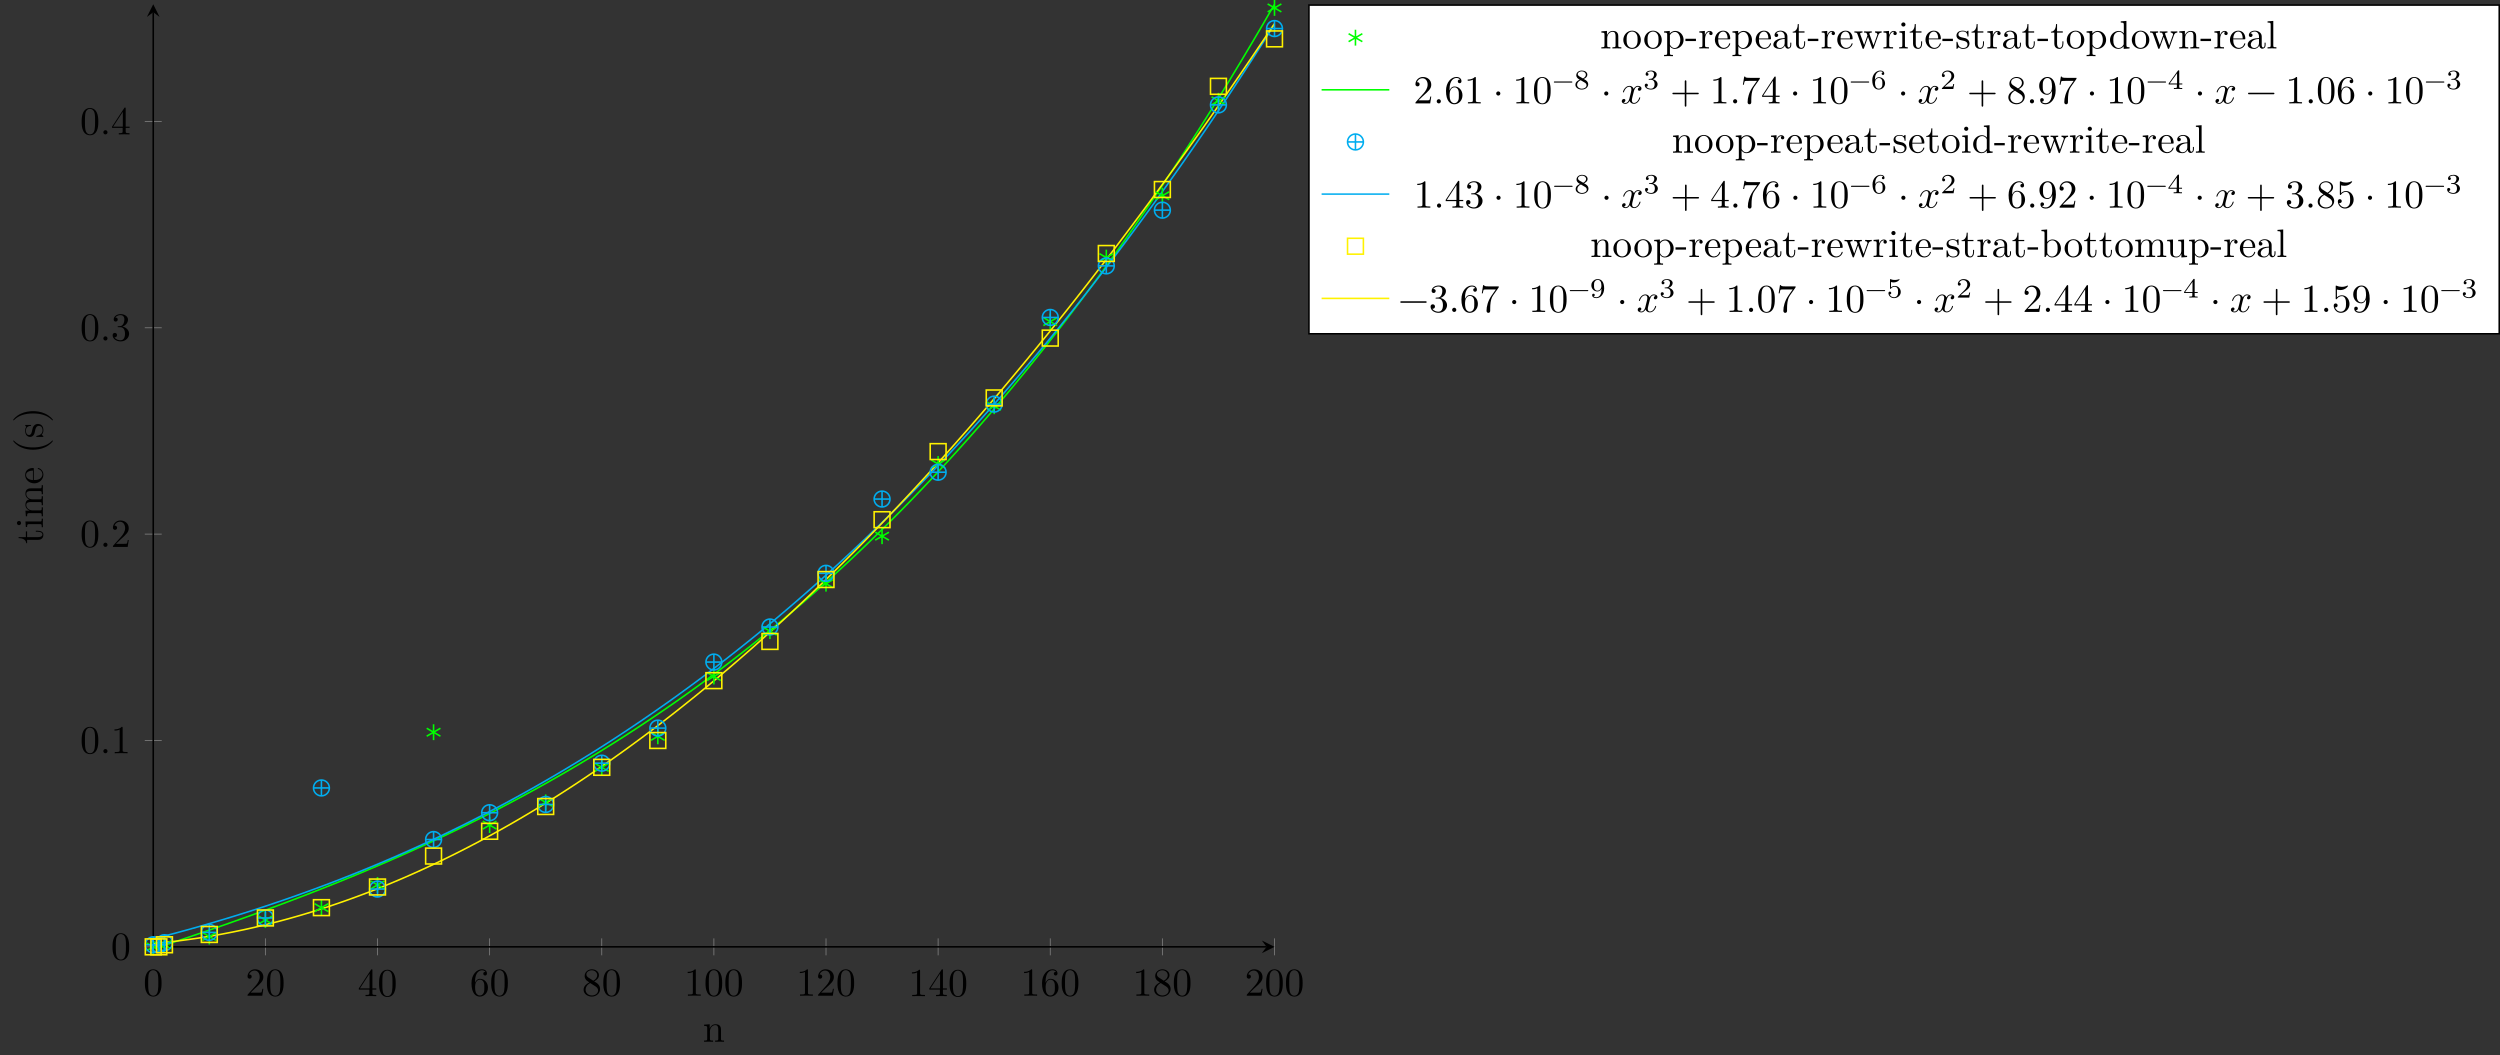 <?xml version="1.0" encoding="UTF-8"?>
<svg xmlns="http://www.w3.org/2000/svg" xmlns:xlink="http://www.w3.org/1999/xlink" width="628.079pt" height="265.05pt" viewBox="0 0 628.079 265.05" version="1.1">
<rect x="0" y="0" width="628.079" height="265.05" fill="#333333" stroke="none"/>
<defs>
<g>
<symbol overflow="visible" id="glyph0-0">
<path style="stroke:none;" d=""/>
</symbol>
<symbol overflow="visible" id="glyph0-1">
<path style="stroke:none;" d="M 4.578 -3.188 C 4.578 -3.984 4.531 -4.781 4.188 -5.516 C 3.734 -6.484 2.906 -6.641 2.5 -6.641 C 1.891 -6.641 1.172 -6.375 0.75 -5.453 C 0.438 -4.766 0.391 -3.984 0.391 -3.188 C 0.391 -2.438 0.422 -1.547 0.844 -0.781 C 1.266 0.016 2 0.219 2.484 0.219 C 3.016 0.219 3.781 0.016 4.219 -0.938 C 4.531 -1.625 4.578 -2.406 4.578 -3.188 Z M 3.766 -3.312 C 3.766 -2.562 3.766 -1.891 3.656 -1.25 C 3.5 -0.297 2.938 0 2.484 0 C 2.094 0 1.5 -0.25 1.328 -1.203 C 1.219 -1.797 1.219 -2.719 1.219 -3.312 C 1.219 -3.953 1.219 -4.609 1.297 -5.141 C 1.484 -6.328 2.234 -6.422 2.484 -6.422 C 2.812 -6.422 3.469 -6.234 3.656 -5.25 C 3.766 -4.688 3.766 -3.938 3.766 -3.312 Z M 3.766 -3.312 "/>
</symbol>
<symbol overflow="visible" id="glyph0-2">
<path style="stroke:none;" d="M 4.469 -1.734 L 4.234 -1.734 C 4.172 -1.438 4.109 -1 4 -0.844 C 3.938 -0.766 3.281 -0.766 3.062 -0.766 L 1.266 -0.766 L 2.328 -1.797 C 3.875 -3.172 4.469 -3.703 4.469 -4.703 C 4.469 -5.844 3.578 -6.641 2.359 -6.641 C 1.234 -6.641 0.5 -5.719 0.5 -4.828 C 0.5 -4.281 1 -4.281 1.031 -4.281 C 1.203 -4.281 1.547 -4.391 1.547 -4.812 C 1.547 -5.062 1.359 -5.328 1.016 -5.328 C 0.938 -5.328 0.922 -5.328 0.891 -5.312 C 1.109 -5.969 1.656 -6.328 2.234 -6.328 C 3.141 -6.328 3.562 -5.516 3.562 -4.703 C 3.562 -3.906 3.078 -3.125 2.516 -2.5 L 0.609 -0.375 C 0.5 -0.266 0.5 -0.234 0.5 0 L 4.203 0 Z M 4.469 -1.734 "/>
</symbol>
<symbol overflow="visible" id="glyph0-3">
<path style="stroke:none;" d="M 4.688 -1.641 L 4.688 -1.953 L 3.703 -1.953 L 3.703 -6.484 C 3.703 -6.688 3.703 -6.75 3.531 -6.75 C 3.453 -6.75 3.422 -6.75 3.344 -6.625 L 0.281 -1.953 L 0.281 -1.641 L 2.938 -1.641 L 2.938 -0.781 C 2.938 -0.422 2.906 -0.312 2.172 -0.312 L 1.969 -0.312 L 1.969 0 C 2.375 -0.031 2.891 -0.031 3.312 -0.031 C 3.734 -0.031 4.25 -0.031 4.672 0 L 4.672 -0.312 L 4.453 -0.312 C 3.719 -0.312 3.703 -0.422 3.703 -0.781 L 3.703 -1.641 Z M 2.984 -1.953 L 0.562 -1.953 L 2.984 -5.672 Z M 2.984 -1.953 "/>
</symbol>
<symbol overflow="visible" id="glyph0-4">
<path style="stroke:none;" d="M 4.562 -2.031 C 4.562 -3.297 3.672 -4.25 2.562 -4.25 C 1.891 -4.25 1.516 -3.75 1.312 -3.266 L 1.312 -3.516 C 1.312 -6.031 2.547 -6.391 3.062 -6.391 C 3.297 -6.391 3.719 -6.328 3.938 -5.984 C 3.781 -5.984 3.391 -5.984 3.391 -5.547 C 3.391 -5.234 3.625 -5.078 3.844 -5.078 C 4 -5.078 4.312 -5.172 4.312 -5.562 C 4.312 -6.156 3.875 -6.641 3.047 -6.641 C 1.766 -6.641 0.422 -5.359 0.422 -3.156 C 0.422 -0.484 1.578 0.219 2.5 0.219 C 3.609 0.219 4.562 -0.719 4.562 -2.031 Z M 3.656 -2.047 C 3.656 -1.562 3.656 -1.062 3.484 -0.703 C 3.188 -0.109 2.734 -0.062 2.5 -0.062 C 1.875 -0.062 1.578 -0.656 1.516 -0.812 C 1.328 -1.281 1.328 -2.078 1.328 -2.25 C 1.328 -3.031 1.656 -4.031 2.547 -4.031 C 2.719 -4.031 3.172 -4.031 3.484 -3.406 C 3.656 -3.047 3.656 -2.531 3.656 -2.047 Z M 3.656 -2.047 "/>
</symbol>
<symbol overflow="visible" id="glyph0-5">
<path style="stroke:none;" d="M 4.562 -1.672 C 4.562 -2.031 4.453 -2.484 4.062 -2.906 C 3.875 -3.109 3.719 -3.203 3.078 -3.609 C 3.797 -3.984 4.281 -4.5 4.281 -5.156 C 4.281 -6.078 3.406 -6.641 2.5 -6.641 C 1.5 -6.641 0.688 -5.906 0.688 -4.969 C 0.688 -4.797 0.703 -4.344 1.125 -3.875 C 1.234 -3.766 1.609 -3.516 1.859 -3.344 C 1.281 -3.047 0.422 -2.5 0.422 -1.5 C 0.422 -0.453 1.438 0.219 2.484 0.219 C 3.609 0.219 4.562 -0.609 4.562 -1.672 Z M 3.844 -5.156 C 3.844 -4.578 3.453 -4.109 2.859 -3.766 L 1.625 -4.562 C 1.172 -4.859 1.125 -5.188 1.125 -5.359 C 1.125 -5.969 1.781 -6.391 2.484 -6.391 C 3.203 -6.391 3.844 -5.875 3.844 -5.156 Z M 4.062 -1.312 C 4.062 -0.578 3.312 -0.062 2.5 -0.062 C 1.641 -0.062 0.922 -0.672 0.922 -1.5 C 0.922 -2.078 1.234 -2.719 2.078 -3.188 L 3.312 -2.406 C 3.594 -2.219 4.062 -1.922 4.062 -1.312 Z M 4.062 -1.312 "/>
</symbol>
<symbol overflow="visible" id="glyph0-6">
<path style="stroke:none;" d="M 4.172 0 L 4.172 -0.312 L 3.859 -0.312 C 2.953 -0.312 2.938 -0.422 2.938 -0.781 L 2.938 -6.375 C 2.938 -6.625 2.938 -6.641 2.703 -6.641 C 2.078 -6 1.203 -6 0.891 -6 L 0.891 -5.688 C 1.094 -5.688 1.672 -5.688 2.188 -5.953 L 2.188 -0.781 C 2.188 -0.422 2.156 -0.312 1.266 -0.312 L 0.953 -0.312 L 0.953 0 C 1.297 -0.031 2.156 -0.031 2.562 -0.031 C 2.953 -0.031 3.828 -0.031 4.172 0 Z M 4.172 0 "/>
</symbol>
<symbol overflow="visible" id="glyph0-7">
<path style="stroke:none;" d="M 1.906 -0.531 C 1.906 -0.812 1.672 -1.062 1.391 -1.062 C 1.094 -1.062 0.859 -0.812 0.859 -0.531 C 0.859 -0.234 1.094 0 1.391 0 C 1.672 0 1.906 -0.234 1.906 -0.531 Z M 1.906 -0.531 "/>
</symbol>
<symbol overflow="visible" id="glyph0-8">
<path style="stroke:none;" d="M 4.562 -1.703 C 4.562 -2.516 3.922 -3.297 2.891 -3.516 C 3.703 -3.781 4.281 -4.469 4.281 -5.266 C 4.281 -6.078 3.406 -6.641 2.453 -6.641 C 1.453 -6.641 0.688 -6.047 0.688 -5.281 C 0.688 -4.953 0.906 -4.766 1.203 -4.766 C 1.5 -4.766 1.703 -4.984 1.703 -5.281 C 1.703 -5.766 1.234 -5.766 1.094 -5.766 C 1.391 -6.266 2.047 -6.391 2.406 -6.391 C 2.828 -6.391 3.375 -6.172 3.375 -5.281 C 3.375 -5.156 3.344 -4.578 3.094 -4.141 C 2.797 -3.656 2.453 -3.625 2.203 -3.625 C 2.125 -3.609 1.891 -3.594 1.812 -3.594 C 1.734 -3.578 1.672 -3.562 1.672 -3.469 C 1.672 -3.359 1.734 -3.359 1.906 -3.359 L 2.344 -3.359 C 3.156 -3.359 3.531 -2.688 3.531 -1.703 C 3.531 -0.344 2.844 -0.062 2.406 -0.062 C 1.969 -0.062 1.219 -0.234 0.875 -0.812 C 1.219 -0.766 1.531 -0.984 1.531 -1.359 C 1.531 -1.719 1.266 -1.922 0.984 -1.922 C 0.734 -1.922 0.422 -1.781 0.422 -1.344 C 0.422 -0.438 1.344 0.219 2.438 0.219 C 3.656 0.219 4.562 -0.688 4.562 -1.703 Z M 4.562 -1.703 "/>
</symbol>
<symbol overflow="visible" id="glyph0-9">
<path style="stroke:none;" d="M 1.906 -2.5 C 1.906 -2.781 1.672 -3.016 1.391 -3.016 C 1.094 -3.016 0.859 -2.781 0.859 -2.5 C 0.859 -2.203 1.094 -1.969 1.391 -1.969 C 1.672 -1.969 1.906 -2.203 1.906 -2.5 Z M 1.906 -2.5 "/>
</symbol>
<symbol overflow="visible" id="glyph0-10">
<path style="stroke:none;" d="M 5.25 -3.75 C 5.25 -4.266 4.672 -4.406 4.328 -4.406 C 3.75 -4.406 3.406 -3.875 3.281 -3.656 C 3.031 -4.312 2.5 -4.406 2.203 -4.406 C 1.172 -4.406 0.594 -3.125 0.594 -2.875 C 0.594 -2.766 0.719 -2.766 0.719 -2.766 C 0.797 -2.766 0.828 -2.797 0.844 -2.875 C 1.188 -3.938 1.844 -4.188 2.188 -4.188 C 2.375 -4.188 2.719 -4.094 2.719 -3.516 C 2.719 -3.203 2.547 -2.547 2.188 -1.141 C 2.031 -0.531 1.672 -0.109 1.234 -0.109 C 1.172 -0.109 0.953 -0.109 0.734 -0.234 C 0.984 -0.297 1.203 -0.5 1.203 -0.781 C 1.203 -1.047 0.984 -1.125 0.844 -1.125 C 0.531 -1.125 0.297 -0.875 0.297 -0.547 C 0.297 -0.094 0.781 0.109 1.219 0.109 C 1.891 0.109 2.25 -0.594 2.266 -0.641 C 2.391 -0.281 2.75 0.109 3.344 0.109 C 4.375 0.109 4.938 -1.172 4.938 -1.422 C 4.938 -1.531 4.859 -1.531 4.828 -1.531 C 4.734 -1.531 4.719 -1.484 4.688 -1.422 C 4.359 -0.344 3.688 -0.109 3.375 -0.109 C 2.984 -0.109 2.828 -0.422 2.828 -0.766 C 2.828 -0.984 2.875 -1.203 2.984 -1.641 L 3.328 -3.016 C 3.391 -3.266 3.625 -4.188 4.312 -4.188 C 4.359 -4.188 4.609 -4.188 4.812 -4.062 C 4.531 -4 4.344 -3.766 4.344 -3.516 C 4.344 -3.359 4.453 -3.172 4.719 -3.172 C 4.938 -3.172 5.25 -3.344 5.25 -3.75 Z M 5.25 -3.75 "/>
</symbol>
<symbol overflow="visible" id="glyph0-11">
<path style="stroke:none;" d="M 7.203 -2.5 C 7.203 -2.609 7.109 -2.688 7 -2.688 L 4.078 -2.688 L 4.078 -5.609 C 4.078 -5.719 3.984 -5.812 3.875 -5.812 C 3.766 -5.812 3.672 -5.719 3.672 -5.609 L 3.672 -2.688 L 0.75 -2.688 C 0.641 -2.688 0.562 -2.609 0.562 -2.5 C 0.562 -2.375 0.641 -2.297 0.75 -2.297 L 3.672 -2.297 L 3.672 0.625 C 3.672 0.734 3.766 0.828 3.875 0.828 C 3.984 0.828 4.078 0.734 4.078 0.625 L 4.078 -2.297 L 7 -2.297 C 7.109 -2.297 7.203 -2.375 7.203 -2.5 Z M 7.203 -2.5 "/>
</symbol>
<symbol overflow="visible" id="glyph0-12">
<path style="stroke:none;" d="M 4.828 -6.422 L 2.406 -6.422 C 1.203 -6.422 1.172 -6.547 1.141 -6.734 L 0.891 -6.734 L 0.562 -4.688 L 0.812 -4.688 C 0.844 -4.844 0.922 -5.469 1.062 -5.594 C 1.125 -5.656 1.906 -5.656 2.031 -5.656 L 4.094 -5.656 L 2.984 -4.078 C 2.078 -2.734 1.75 -1.344 1.75 -0.328 C 1.75 -0.234 1.75 0.219 2.219 0.219 C 2.672 0.219 2.672 -0.234 2.672 -0.328 L 2.672 -0.844 C 2.672 -1.391 2.703 -1.938 2.781 -2.469 C 2.828 -2.703 2.953 -3.562 3.406 -4.172 L 4.75 -6.078 C 4.828 -6.188 4.828 -6.203 4.828 -6.422 Z M 4.828 -6.422 "/>
</symbol>
<symbol overflow="visible" id="glyph0-13">
<path style="stroke:none;" d="M 4.562 -3.281 C 4.562 -5.969 3.406 -6.641 2.516 -6.641 C 1.969 -6.641 1.484 -6.453 1.062 -6.016 C 0.641 -5.562 0.422 -5.141 0.422 -4.391 C 0.422 -3.156 1.297 -2.172 2.406 -2.172 C 3.016 -2.172 3.422 -2.594 3.656 -3.172 L 3.656 -2.844 C 3.656 -0.516 2.625 -0.062 2.047 -0.062 C 1.875 -0.062 1.328 -0.078 1.062 -0.422 C 1.5 -0.422 1.578 -0.703 1.578 -0.875 C 1.578 -1.188 1.344 -1.328 1.125 -1.328 C 0.969 -1.328 0.672 -1.25 0.672 -0.859 C 0.672 -0.188 1.203 0.219 2.047 0.219 C 3.344 0.219 4.562 -1.141 4.562 -3.281 Z M 3.641 -4.203 C 3.641 -3.375 3.297 -2.406 2.422 -2.406 C 2.266 -2.406 1.797 -2.406 1.5 -3.031 C 1.312 -3.406 1.312 -3.891 1.312 -4.391 C 1.312 -4.922 1.312 -5.391 1.531 -5.766 C 1.797 -6.266 2.172 -6.391 2.516 -6.391 C 2.984 -6.391 3.312 -6.047 3.484 -5.609 C 3.594 -5.281 3.641 -4.656 3.641 -4.203 Z M 3.641 -4.203 "/>
</symbol>
<symbol overflow="visible" id="glyph0-14">
<path style="stroke:none;" d="M 7.203 -2.5 C 7.203 -2.609 7.109 -2.688 7 -2.688 L 0.75 -2.688 C 0.641 -2.688 0.562 -2.609 0.562 -2.5 C 0.562 -2.375 0.641 -2.297 0.75 -2.297 L 7 -2.297 C 7.109 -2.297 7.203 -2.375 7.203 -2.5 Z M 7.203 -2.5 "/>
</symbol>
<symbol overflow="visible" id="glyph0-15">
<path style="stroke:none;" d="M 4.469 -2 C 4.469 -3.188 3.656 -4.188 2.578 -4.188 C 2.109 -4.188 1.672 -4.031 1.312 -3.672 L 1.312 -5.625 C 1.516 -5.562 1.844 -5.5 2.156 -5.5 C 3.391 -5.5 4.094 -6.406 4.094 -6.531 C 4.094 -6.594 4.062 -6.641 3.984 -6.641 C 3.984 -6.641 3.953 -6.641 3.906 -6.609 C 3.703 -6.516 3.219 -6.312 2.547 -6.312 C 2.156 -6.312 1.688 -6.391 1.219 -6.594 C 1.141 -6.625 1.109 -6.625 1.109 -6.625 C 1 -6.625 1 -6.547 1 -6.391 L 1 -3.438 C 1 -3.266 1 -3.188 1.141 -3.188 C 1.219 -3.188 1.234 -3.203 1.281 -3.266 C 1.391 -3.422 1.75 -3.969 2.562 -3.969 C 3.078 -3.969 3.328 -3.516 3.406 -3.328 C 3.562 -2.953 3.594 -2.578 3.594 -2.078 C 3.594 -1.719 3.594 -1.125 3.344 -0.703 C 3.109 -0.312 2.734 -0.062 2.281 -0.062 C 1.562 -0.062 0.984 -0.594 0.812 -1.172 C 0.844 -1.172 0.875 -1.156 0.984 -1.156 C 1.312 -1.156 1.484 -1.406 1.484 -1.641 C 1.484 -1.891 1.312 -2.141 0.984 -2.141 C 0.844 -2.141 0.5 -2.062 0.5 -1.609 C 0.5 -0.75 1.188 0.219 2.297 0.219 C 3.453 0.219 4.469 -0.734 4.469 -2 Z M 4.469 -2 "/>
</symbol>
<symbol overflow="visible" id="glyph1-0">
<path style="stroke:none;" d=""/>
</symbol>
<symbol overflow="visible" id="glyph1-1">
<path style="stroke:none;" d="M 5.328 0 L 5.328 -0.312 C 4.812 -0.312 4.562 -0.312 4.562 -0.609 L 4.562 -2.516 C 4.562 -3.375 4.562 -3.672 4.25 -4.031 C 4.109 -4.203 3.781 -4.406 3.203 -4.406 C 2.469 -4.406 2 -3.984 1.719 -3.359 L 1.719 -4.406 L 0.312 -4.297 L 0.312 -3.984 C 1.016 -3.984 1.094 -3.922 1.094 -3.422 L 1.094 -0.75 C 1.094 -0.312 0.984 -0.312 0.312 -0.312 L 0.312 0 L 1.453 -0.031 L 2.562 0 L 2.562 -0.312 C 1.891 -0.312 1.781 -0.312 1.781 -0.75 L 1.781 -2.594 C 1.781 -3.625 2.5 -4.188 3.125 -4.188 C 3.766 -4.188 3.875 -3.656 3.875 -3.078 L 3.875 -0.75 C 3.875 -0.312 3.766 -0.312 3.094 -0.312 L 3.094 0 L 4.219 -0.031 Z M 5.328 0 "/>
</symbol>
<symbol overflow="visible" id="glyph1-2">
<path style="stroke:none;" d="M 4.688 -2.141 C 4.688 -3.406 3.703 -4.469 2.5 -4.469 C 1.25 -4.469 0.281 -3.375 0.281 -2.141 C 0.281 -0.844 1.312 0.109 2.484 0.109 C 3.688 0.109 4.688 -0.875 4.688 -2.141 Z M 3.875 -2.219 C 3.875 -1.859 3.875 -1.312 3.656 -0.875 C 3.422 -0.422 2.984 -0.141 2.5 -0.141 C 2.062 -0.141 1.625 -0.344 1.359 -0.812 C 1.109 -1.25 1.109 -1.859 1.109 -2.219 C 1.109 -2.609 1.109 -3.141 1.344 -3.578 C 1.609 -4.031 2.078 -4.25 2.484 -4.25 C 2.922 -4.25 3.344 -4.031 3.609 -3.594 C 3.875 -3.172 3.875 -2.594 3.875 -2.219 Z M 3.875 -2.219 "/>
</symbol>
<symbol overflow="visible" id="glyph1-3">
<path style="stroke:none;" d="M 5.188 -2.156 C 5.188 -3.422 4.234 -4.406 3.109 -4.406 C 2.328 -4.406 1.906 -3.969 1.719 -3.75 L 1.719 -4.406 L 0.281 -4.297 L 0.281 -3.984 C 0.984 -3.984 1.062 -3.922 1.062 -3.484 L 1.062 1.172 C 1.062 1.625 0.953 1.625 0.281 1.625 L 0.281 1.938 L 1.391 1.906 L 2.516 1.938 L 2.516 1.625 C 1.859 1.625 1.75 1.625 1.75 1.172 L 1.75 -0.594 C 1.797 -0.422 2.219 0.109 2.969 0.109 C 4.156 0.109 5.188 -0.875 5.188 -2.156 Z M 4.359 -2.156 C 4.359 -0.953 3.672 -0.109 2.938 -0.109 C 2.531 -0.109 2.156 -0.312 1.891 -0.719 C 1.75 -0.922 1.75 -0.938 1.75 -1.141 L 1.75 -3.359 C 2.031 -3.875 2.516 -4.156 3.031 -4.156 C 3.766 -4.156 4.359 -3.281 4.359 -2.156 Z M 4.359 -2.156 "/>
</symbol>
<symbol overflow="visible" id="glyph1-4">
<path style="stroke:none;" d="M 2.75 -1.859 L 2.75 -2.438 L 0.109 -2.438 L 0.109 -1.859 Z M 2.75 -1.859 "/>
</symbol>
<symbol overflow="visible" id="glyph1-5">
<path style="stroke:none;" d="M 3.625 -3.797 C 3.625 -4.109 3.312 -4.406 2.891 -4.406 C 2.156 -4.406 1.797 -3.734 1.672 -3.312 L 1.672 -4.406 L 0.281 -4.297 L 0.281 -3.984 C 0.984 -3.984 1.062 -3.922 1.062 -3.422 L 1.062 -0.75 C 1.062 -0.312 0.953 -0.312 0.281 -0.312 L 0.281 0 L 1.422 -0.031 C 1.812 -0.031 2.281 -0.031 2.688 0 L 2.688 -0.312 L 2.469 -0.312 C 1.734 -0.312 1.719 -0.422 1.719 -0.781 L 1.719 -2.312 C 1.719 -3.297 2.141 -4.188 2.891 -4.188 C 2.953 -4.188 2.984 -4.188 3 -4.172 C 2.969 -4.172 2.766 -4.047 2.766 -3.781 C 2.766 -3.516 2.984 -3.359 3.203 -3.359 C 3.375 -3.359 3.625 -3.484 3.625 -3.797 Z M 3.625 -3.797 "/>
</symbol>
<symbol overflow="visible" id="glyph1-6">
<path style="stroke:none;" d="M 4.141 -1.188 C 4.141 -1.281 4.062 -1.312 4 -1.312 C 3.922 -1.312 3.891 -1.25 3.875 -1.172 C 3.531 -0.141 2.625 -0.141 2.531 -0.141 C 2.031 -0.141 1.641 -0.438 1.406 -0.812 C 1.109 -1.281 1.109 -1.938 1.109 -2.297 L 3.891 -2.297 C 4.109 -2.297 4.141 -2.297 4.141 -2.516 C 4.141 -3.5 3.594 -4.469 2.359 -4.469 C 1.203 -4.469 0.281 -3.438 0.281 -2.188 C 0.281 -0.859 1.328 0.109 2.469 0.109 C 3.688 0.109 4.141 -1 4.141 -1.188 Z M 3.484 -2.516 L 1.109 -2.516 C 1.172 -4 2.016 -4.25 2.359 -4.25 C 3.375 -4.25 3.484 -2.906 3.484 -2.516 Z M 3.484 -2.516 "/>
</symbol>
<symbol overflow="visible" id="glyph1-7">
<path style="stroke:none;" d="M 4.812 -0.891 L 4.812 -1.453 L 4.562 -1.453 L 4.562 -0.891 C 4.562 -0.312 4.312 -0.25 4.203 -0.25 C 3.875 -0.25 3.844 -0.703 3.844 -0.75 L 3.844 -2.734 C 3.844 -3.156 3.844 -3.547 3.484 -3.922 C 3.094 -4.312 2.594 -4.469 2.109 -4.469 C 1.297 -4.469 0.609 -4 0.609 -3.344 C 0.609 -3.047 0.812 -2.875 1.062 -2.875 C 1.344 -2.875 1.531 -3.078 1.531 -3.328 C 1.531 -3.453 1.469 -3.781 1.016 -3.781 C 1.281 -4.141 1.781 -4.25 2.094 -4.25 C 2.578 -4.25 3.156 -3.859 3.156 -2.969 L 3.156 -2.609 C 2.641 -2.578 1.938 -2.547 1.312 -2.25 C 0.562 -1.906 0.312 -1.391 0.312 -0.953 C 0.312 -0.141 1.281 0.109 1.906 0.109 C 2.578 0.109 3.031 -0.297 3.219 -0.75 C 3.266 -0.359 3.531 0.062 4 0.062 C 4.203 0.062 4.812 -0.078 4.812 -0.891 Z M 3.156 -1.391 C 3.156 -0.453 2.438 -0.109 1.984 -0.109 C 1.5 -0.109 1.094 -0.453 1.094 -0.953 C 1.094 -1.5 1.5 -2.328 3.156 -2.391 Z M 3.156 -1.391 "/>
</symbol>
<symbol overflow="visible" id="glyph1-8">
<path style="stroke:none;" d="M 3.312 -1.234 L 3.312 -1.797 L 3.062 -1.797 L 3.062 -1.25 C 3.062 -0.516 2.766 -0.141 2.391 -0.141 C 1.719 -0.141 1.719 -1.047 1.719 -1.219 L 1.719 -3.984 L 3.156 -3.984 L 3.156 -4.297 L 1.719 -4.297 L 1.719 -6.125 L 1.469 -6.125 C 1.469 -5.312 1.172 -4.25 0.188 -4.203 L 0.188 -3.984 L 1.031 -3.984 L 1.031 -1.234 C 1.031 -0.016 1.969 0.109 2.328 0.109 C 3.031 0.109 3.312 -0.594 3.312 -1.234 Z M 3.312 -1.234 "/>
</symbol>
<symbol overflow="visible" id="glyph1-9">
<path style="stroke:none;" d="M 7.016 -3.984 L 7.016 -4.297 C 6.781 -4.281 6.5 -4.266 6.281 -4.266 L 5.359 -4.297 L 5.359 -3.984 C 5.719 -3.984 5.938 -3.797 5.938 -3.516 C 5.938 -3.453 5.938 -3.422 5.875 -3.297 L 4.969 -0.75 L 3.984 -3.531 C 3.953 -3.656 3.938 -3.672 3.938 -3.719 C 3.938 -3.984 4.328 -3.984 4.531 -3.984 L 4.531 -4.297 L 3.484 -4.266 C 3.188 -4.266 2.906 -4.281 2.609 -4.297 L 2.609 -3.984 C 2.969 -3.984 3.125 -3.969 3.234 -3.844 C 3.281 -3.781 3.391 -3.484 3.453 -3.297 L 2.609 -0.875 L 1.656 -3.531 C 1.609 -3.656 1.609 -3.672 1.609 -3.719 C 1.609 -3.984 2 -3.984 2.188 -3.984 L 2.188 -4.297 L 1.109 -4.266 L 0.172 -4.297 L 0.172 -3.984 C 0.672 -3.984 0.797 -3.953 0.922 -3.641 L 2.172 -0.109 C 2.219 0.031 2.25 0.109 2.375 0.109 C 2.516 0.109 2.531 0.047 2.578 -0.094 L 3.594 -2.906 L 4.609 -0.078 C 4.641 0.031 4.672 0.109 4.812 0.109 C 4.938 0.109 4.969 0.016 5 -0.078 L 6.172 -3.344 C 6.344 -3.844 6.656 -3.984 7.016 -3.984 Z M 7.016 -3.984 "/>
</symbol>
<symbol overflow="visible" id="glyph1-10">
<path style="stroke:none;" d="M 2.469 0 L 2.469 -0.312 C 1.797 -0.312 1.766 -0.359 1.766 -0.75 L 1.766 -4.406 L 0.375 -4.297 L 0.375 -3.984 C 1.016 -3.984 1.109 -3.922 1.109 -3.438 L 1.109 -0.75 C 1.109 -0.312 1 -0.312 0.328 -0.312 L 0.328 0 L 1.422 -0.031 C 1.781 -0.031 2.125 -0.016 2.469 0 Z M 1.906 -6.016 C 1.906 -6.297 1.688 -6.547 1.391 -6.547 C 1.047 -6.547 0.844 -6.266 0.844 -6.016 C 0.844 -5.75 1.078 -5.5 1.375 -5.5 C 1.719 -5.5 1.906 -5.766 1.906 -6.016 Z M 1.906 -6.016 "/>
</symbol>
<symbol overflow="visible" id="glyph1-11">
<path style="stroke:none;" d="M 3.594 -1.281 C 3.594 -1.797 3.297 -2.109 3.172 -2.219 C 2.844 -2.547 2.453 -2.625 2.031 -2.703 C 1.469 -2.812 0.812 -2.938 0.812 -3.516 C 0.812 -3.875 1.062 -4.281 1.922 -4.281 C 3.016 -4.281 3.078 -3.375 3.094 -3.078 C 3.094 -2.984 3.203 -2.984 3.203 -2.984 C 3.344 -2.984 3.344 -3.031 3.344 -3.219 L 3.344 -4.234 C 3.344 -4.391 3.344 -4.469 3.234 -4.469 C 3.188 -4.469 3.156 -4.469 3.031 -4.344 C 3 -4.312 2.906 -4.219 2.859 -4.188 C 2.484 -4.469 2.078 -4.469 1.922 -4.469 C 0.703 -4.469 0.328 -3.797 0.328 -3.234 C 0.328 -2.891 0.484 -2.609 0.75 -2.391 C 1.078 -2.141 1.359 -2.078 2.078 -1.938 C 2.297 -1.891 3.109 -1.734 3.109 -1.016 C 3.109 -0.516 2.766 -0.109 1.984 -0.109 C 1.141 -0.109 0.781 -0.672 0.594 -1.531 C 0.562 -1.656 0.562 -1.688 0.453 -1.688 C 0.328 -1.688 0.328 -1.625 0.328 -1.453 L 0.328 -0.125 C 0.328 0.047 0.328 0.109 0.438 0.109 C 0.484 0.109 0.5 0.094 0.688 -0.094 C 0.703 -0.109 0.703 -0.125 0.891 -0.312 C 1.328 0.094 1.781 0.109 1.984 0.109 C 3.125 0.109 3.594 -0.562 3.594 -1.281 Z M 3.594 -1.281 "/>
</symbol>
<symbol overflow="visible" id="glyph1-12">
<path style="stroke:none;" d="M 5.25 0 L 5.25 -0.312 C 4.562 -0.312 4.469 -0.375 4.469 -0.875 L 4.469 -6.922 L 3.047 -6.812 L 3.047 -6.5 C 3.734 -6.5 3.812 -6.438 3.812 -5.938 L 3.812 -3.781 C 3.531 -4.141 3.094 -4.406 2.562 -4.406 C 1.391 -4.406 0.344 -3.422 0.344 -2.141 C 0.344 -0.875 1.312 0.109 2.453 0.109 C 3.094 0.109 3.531 -0.234 3.781 -0.547 L 3.781 0.109 Z M 3.781 -1.172 C 3.781 -1 3.781 -0.984 3.672 -0.812 C 3.375 -0.328 2.938 -0.109 2.5 -0.109 C 2.047 -0.109 1.688 -0.375 1.453 -0.75 C 1.203 -1.156 1.172 -1.719 1.172 -2.141 C 1.172 -2.5 1.188 -3.094 1.469 -3.547 C 1.688 -3.859 2.062 -4.188 2.609 -4.188 C 2.953 -4.188 3.375 -4.031 3.672 -3.594 C 3.781 -3.422 3.781 -3.406 3.781 -3.219 Z M 3.781 -1.172 "/>
</symbol>
<symbol overflow="visible" id="glyph1-13">
<path style="stroke:none;" d="M 2.547 0 L 2.547 -0.312 C 1.875 -0.312 1.766 -0.312 1.766 -0.75 L 1.766 -6.922 L 0.328 -6.812 L 0.328 -6.5 C 1.031 -6.5 1.109 -6.438 1.109 -5.938 L 1.109 -0.75 C 1.109 -0.312 1 -0.312 0.328 -0.312 L 0.328 0 L 1.438 -0.031 Z M 2.547 0 "/>
</symbol>
<symbol overflow="visible" id="glyph1-14">
<path style="stroke:none;" d="M 5.188 -2.156 C 5.188 -3.422 4.219 -4.406 3.078 -4.406 C 2.297 -4.406 1.875 -3.938 1.719 -3.766 L 1.719 -6.922 L 0.281 -6.812 L 0.281 -6.5 C 0.984 -6.5 1.062 -6.438 1.062 -5.938 L 1.062 0 L 1.312 0 L 1.672 -0.625 C 1.812 -0.391 2.234 0.109 2.969 0.109 C 4.156 0.109 5.188 -0.875 5.188 -2.156 Z M 4.359 -2.156 C 4.359 -1.797 4.344 -1.203 4.062 -0.75 C 3.844 -0.438 3.469 -0.109 2.938 -0.109 C 2.484 -0.109 2.125 -0.344 1.891 -0.719 C 1.75 -0.922 1.75 -0.953 1.75 -1.141 L 1.75 -3.188 C 1.75 -3.375 1.75 -3.391 1.859 -3.547 C 2.25 -4.109 2.797 -4.188 3.031 -4.188 C 3.484 -4.188 3.844 -3.922 4.078 -3.547 C 4.344 -3.141 4.359 -2.578 4.359 -2.156 Z M 4.359 -2.156 "/>
</symbol>
<symbol overflow="visible" id="glyph1-15">
<path style="stroke:none;" d="M 8.109 0 L 8.109 -0.312 C 7.594 -0.312 7.344 -0.312 7.328 -0.609 L 7.328 -2.516 C 7.328 -3.375 7.328 -3.672 7.016 -4.031 C 6.875 -4.203 6.547 -4.406 5.969 -4.406 C 5.141 -4.406 4.688 -3.812 4.531 -3.422 C 4.391 -4.297 3.656 -4.406 3.203 -4.406 C 2.469 -4.406 2 -3.984 1.719 -3.359 L 1.719 -4.406 L 0.312 -4.297 L 0.312 -3.984 C 1.016 -3.984 1.094 -3.922 1.094 -3.422 L 1.094 -0.75 C 1.094 -0.312 0.984 -0.312 0.312 -0.312 L 0.312 0 L 1.453 -0.031 L 2.562 0 L 2.562 -0.312 C 1.891 -0.312 1.781 -0.312 1.781 -0.75 L 1.781 -2.594 C 1.781 -3.625 2.5 -4.188 3.125 -4.188 C 3.766 -4.188 3.875 -3.656 3.875 -3.078 L 3.875 -0.75 C 3.875 -0.312 3.766 -0.312 3.094 -0.312 L 3.094 0 L 4.219 -0.031 L 5.328 0 L 5.328 -0.312 C 4.672 -0.312 4.562 -0.312 4.562 -0.75 L 4.562 -2.594 C 4.562 -3.625 5.266 -4.188 5.906 -4.188 C 6.531 -4.188 6.641 -3.656 6.641 -3.078 L 6.641 -0.75 C 6.641 -0.312 6.531 -0.312 5.859 -0.312 L 5.859 0 L 6.984 -0.031 Z M 8.109 0 "/>
</symbol>
<symbol overflow="visible" id="glyph1-16">
<path style="stroke:none;" d="M 5.328 0 L 5.328 -0.312 C 4.641 -0.312 4.562 -0.375 4.562 -0.875 L 4.562 -4.406 L 3.094 -4.297 L 3.094 -3.984 C 3.781 -3.984 3.875 -3.922 3.875 -3.422 L 3.875 -1.656 C 3.875 -0.781 3.391 -0.109 2.656 -0.109 C 1.828 -0.109 1.781 -0.578 1.781 -1.094 L 1.781 -4.406 L 0.312 -4.297 L 0.312 -3.984 C 1.094 -3.984 1.094 -3.953 1.094 -3.078 L 1.094 -1.578 C 1.094 -0.797 1.094 0.109 2.609 0.109 C 3.172 0.109 3.609 -0.172 3.891 -0.781 L 3.891 0.109 Z M 5.328 0 "/>
</symbol>
<symbol overflow="visible" id="glyph2-0">
<path style="stroke:none;" d=""/>
</symbol>
<symbol overflow="visible" id="glyph2-1">
<path style="stroke:none;" d="M -1.234 -3.312 L -1.797 -3.312 L -1.797 -3.062 L -1.25 -3.062 C -0.516 -3.062 -0.141 -2.766 -0.141 -2.391 C -0.141 -1.719 -1.047 -1.719 -1.219 -1.719 L -3.984 -1.719 L -3.984 -3.156 L -4.297 -3.156 L -4.297 -1.719 L -6.125 -1.719 L -6.125 -1.469 C -5.312 -1.469 -4.25 -1.172 -4.203 -0.188 L -3.984 -0.188 L -3.984 -1.031 L -1.234 -1.031 C -0.016 -1.031 0.109 -1.969 0.109 -2.328 C 0.109 -3.031 -0.594 -3.312 -1.234 -3.312 Z M -1.234 -3.312 "/>
</symbol>
<symbol overflow="visible" id="glyph2-2">
<path style="stroke:none;" d="M 0 -2.469 L -0.312 -2.469 C -0.312 -1.797 -0.359 -1.766 -0.75 -1.766 L -4.406 -1.766 L -4.297 -0.375 L -3.984 -0.375 C -3.984 -1.016 -3.922 -1.109 -3.438 -1.109 L -0.75 -1.109 C -0.312 -1.109 -0.312 -1 -0.312 -0.328 L 0 -0.328 L -0.031 -1.422 C -0.031 -1.781 -0.016 -2.125 0 -2.469 Z M -6.016 -1.906 C -6.297 -1.906 -6.547 -1.688 -6.547 -1.391 C -6.547 -1.047 -6.266 -0.844 -6.016 -0.844 C -5.75 -0.844 -5.5 -1.078 -5.5 -1.375 C -5.5 -1.719 -5.766 -1.906 -6.016 -1.906 Z M -6.016 -1.906 "/>
</symbol>
<symbol overflow="visible" id="glyph2-3">
<path style="stroke:none;" d="M 0 -8.109 L -0.312 -8.109 C -0.312 -7.594 -0.312 -7.344 -0.609 -7.328 L -2.516 -7.328 C -3.375 -7.328 -3.672 -7.328 -4.031 -7.016 C -4.203 -6.875 -4.406 -6.547 -4.406 -5.969 C -4.406 -5.141 -3.812 -4.688 -3.422 -4.531 C -4.297 -4.391 -4.406 -3.656 -4.406 -3.203 C -4.406 -2.469 -3.984 -2 -3.359 -1.719 L -4.406 -1.719 L -4.297 -0.312 L -3.984 -0.312 C -3.984 -1.016 -3.922 -1.094 -3.422 -1.094 L -0.75 -1.094 C -0.312 -1.094 -0.312 -0.984 -0.312 -0.312 L 0 -0.312 L -0.031 -1.453 L 0 -2.562 L -0.312 -2.562 C -0.312 -1.891 -0.312 -1.781 -0.75 -1.781 L -2.594 -1.781 C -3.625 -1.781 -4.188 -2.5 -4.188 -3.125 C -4.188 -3.766 -3.656 -3.875 -3.078 -3.875 L -0.75 -3.875 C -0.312 -3.875 -0.312 -3.766 -0.312 -3.094 L 0 -3.094 L -0.031 -4.219 L 0 -5.328 L -0.312 -5.328 C -0.312 -4.672 -0.312 -4.562 -0.75 -4.562 L -2.594 -4.562 C -3.625 -4.562 -4.188 -5.266 -4.188 -5.906 C -4.188 -6.531 -3.656 -6.641 -3.078 -6.641 L -0.75 -6.641 C -0.312 -6.641 -0.312 -6.531 -0.312 -5.859 L 0 -5.859 L -0.031 -6.984 Z M 0 -8.109 "/>
</symbol>
<symbol overflow="visible" id="glyph2-4">
<path style="stroke:none;" d="M -1.188 -4.141 C -1.281 -4.141 -1.312 -4.062 -1.312 -4 C -1.312 -3.922 -1.25 -3.891 -1.172 -3.875 C -0.141 -3.531 -0.141 -2.625 -0.141 -2.531 C -0.141 -2.031 -0.438 -1.641 -0.812 -1.406 C -1.281 -1.109 -1.938 -1.109 -2.297 -1.109 L -2.297 -3.891 C -2.297 -4.109 -2.297 -4.141 -2.516 -4.141 C -3.5 -4.141 -4.469 -3.594 -4.469 -2.359 C -4.469 -1.203 -3.438 -0.281 -2.188 -0.281 C -0.859 -0.281 0.109 -1.328 0.109 -2.469 C 0.109 -3.688 -1 -4.141 -1.188 -4.141 Z M -2.516 -3.484 L -2.516 -1.109 C -4 -1.172 -4.25 -2.016 -4.25 -2.359 C -4.25 -3.375 -2.906 -3.484 -2.516 -3.484 Z M -2.516 -3.484 "/>
</symbol>
<symbol overflow="visible" id="glyph2-5">
<path style="stroke:none;" d="M 2.391 -3.297 C 2.359 -3.297 2.344 -3.297 2.172 -3.125 C 0.922 -1.891 -0.969 -1.562 -2.5 -1.562 C -4.234 -1.562 -5.969 -1.938 -7.203 -3.172 C -7.328 -3.297 -7.344 -3.297 -7.375 -3.297 C -7.453 -3.297 -7.484 -3.266 -7.484 -3.203 C -7.484 -3.094 -6.797 -2.203 -5.531 -1.609 C -4.438 -1.109 -3.328 -0.984 -2.5 -0.984 C -1.719 -0.984 -0.516 -1.094 0.625 -1.641 C 1.844 -2.25 2.5 -3.094 2.5 -3.203 C 2.5 -3.266 2.469 -3.297 2.391 -3.297 Z M 2.391 -3.297 "/>
</symbol>
<symbol overflow="visible" id="glyph2-6">
<path style="stroke:none;" d="M -1.281 -3.594 C -1.797 -3.594 -2.109 -3.297 -2.219 -3.172 C -2.547 -2.844 -2.625 -2.453 -2.703 -2.031 C -2.812 -1.469 -2.938 -0.812 -3.516 -0.812 C -3.875 -0.812 -4.281 -1.062 -4.281 -1.922 C -4.281 -3.016 -3.375 -3.078 -3.078 -3.094 C -2.984 -3.094 -2.984 -3.203 -2.984 -3.203 C -2.984 -3.344 -3.031 -3.344 -3.219 -3.344 L -4.234 -3.344 C -4.391 -3.344 -4.469 -3.344 -4.469 -3.234 C -4.469 -3.188 -4.469 -3.156 -4.344 -3.031 C -4.312 -3 -4.219 -2.906 -4.188 -2.859 C -4.469 -2.484 -4.469 -2.078 -4.469 -1.922 C -4.469 -0.703 -3.797 -0.328 -3.234 -0.328 C -2.891 -0.328 -2.609 -0.484 -2.391 -0.75 C -2.141 -1.078 -2.078 -1.359 -1.938 -2.078 C -1.891 -2.297 -1.734 -3.109 -1.016 -3.109 C -0.516 -3.109 -0.109 -2.766 -0.109 -1.984 C -0.109 -1.141 -0.672 -0.781 -1.531 -0.594 C -1.656 -0.562 -1.688 -0.562 -1.688 -0.453 C -1.688 -0.328 -1.625 -0.328 -1.453 -0.328 L -0.125 -0.328 C 0.047 -0.328 0.109 -0.328 0.109 -0.438 C 0.109 -0.484 0.094 -0.5 -0.094 -0.688 C -0.109 -0.703 -0.125 -0.703 -0.312 -0.891 C 0.094 -1.328 0.109 -1.781 0.109 -1.984 C 0.109 -3.125 -0.562 -3.594 -1.281 -3.594 Z M -1.281 -3.594 "/>
</symbol>
<symbol overflow="visible" id="glyph2-7">
<path style="stroke:none;" d="M -2.5 -2.875 C -3.266 -2.875 -4.469 -2.766 -5.609 -2.219 C -6.828 -1.625 -7.484 -0.766 -7.484 -0.672 C -7.484 -0.609 -7.438 -0.562 -7.375 -0.562 C -7.344 -0.562 -7.328 -0.562 -7.141 -0.75 C -6.156 -1.734 -4.578 -2.297 -2.5 -2.297 C -0.781 -2.297 0.969 -1.938 2.219 -0.703 C 2.344 -0.562 2.359 -0.562 2.391 -0.562 C 2.453 -0.562 2.5 -0.609 2.5 -0.672 C 2.5 -0.766 1.812 -1.672 0.547 -2.25 C -0.547 -2.766 -1.656 -2.875 -2.5 -2.875 Z M -2.5 -2.875 "/>
</symbol>
<symbol overflow="visible" id="glyph3-0">
<path style="stroke:none;" d=""/>
</symbol>
<symbol overflow="visible" id="glyph3-1">
<path style="stroke:none;" d="M 5.047 -1.75 C 5.047 -1.828 4.984 -1.891 4.906 -1.891 L 0.531 -1.891 C 0.453 -1.891 0.391 -1.828 0.391 -1.75 C 0.391 -1.672 0.453 -1.609 0.531 -1.609 L 4.906 -1.609 C 4.984 -1.609 5.047 -1.672 5.047 -1.75 Z M 5.047 -1.75 "/>
</symbol>
<symbol overflow="visible" id="glyph3-2">
<path style="stroke:none;" d="M 3.594 -1.188 C 3.594 -1.641 3.312 -2.031 2.906 -2.266 L 2.484 -2.516 C 3.031 -2.781 3.375 -3.109 3.375 -3.594 C 3.375 -4.281 2.672 -4.641 1.984 -4.641 C 1.219 -4.641 0.594 -4.141 0.594 -3.469 C 0.594 -3.141 0.75 -2.906 0.875 -2.766 C 1 -2.625 1.047 -2.594 1.453 -2.344 C 1.062 -2.172 0.375 -1.797 0.375 -1.062 C 0.375 -0.297 1.188 0.141 1.984 0.141 C 2.859 0.141 3.594 -0.422 3.594 -1.188 Z M 3 -3.594 C 3 -2.969 2.266 -2.656 2.266 -2.656 C 2.266 -2.656 2.234 -2.672 2.188 -2.703 L 1.344 -3.188 C 1.156 -3.297 0.969 -3.484 0.969 -3.734 C 0.969 -4.172 1.469 -4.438 1.984 -4.438 C 2.516 -4.438 3 -4.094 3 -3.594 Z M 3.172 -0.938 C 3.172 -0.406 2.594 -0.078 1.984 -0.078 C 1.344 -0.078 0.797 -0.5 0.797 -1.062 C 0.797 -1.578 1.188 -1.984 1.688 -2.219 C 2.078 -1.984 2.094 -1.984 2.641 -1.656 C 2.828 -1.562 3.172 -1.344 3.172 -0.938 Z M 3.172 -0.938 "/>
</symbol>
<symbol overflow="visible" id="glyph3-3">
<path style="stroke:none;" d="M 3.594 -1.203 C 3.594 -1.75 3.141 -2.297 2.375 -2.453 C 3.109 -2.719 3.375 -3.25 3.375 -3.672 C 3.375 -4.219 2.734 -4.641 1.969 -4.641 C 1.188 -4.641 0.594 -4.266 0.594 -3.703 C 0.594 -3.469 0.75 -3.328 0.953 -3.328 C 1.172 -3.328 1.312 -3.5 1.312 -3.688 C 1.312 -3.891 1.172 -4.031 0.953 -4.047 C 1.203 -4.359 1.688 -4.438 1.938 -4.438 C 2.25 -4.438 2.703 -4.281 2.703 -3.672 C 2.703 -3.375 2.594 -3.062 2.422 -2.844 C 2.188 -2.578 1.984 -2.562 1.641 -2.547 C 1.469 -2.531 1.453 -2.531 1.422 -2.516 C 1.422 -2.516 1.344 -2.5 1.344 -2.438 C 1.344 -2.328 1.406 -2.328 1.531 -2.328 L 1.906 -2.328 C 2.453 -2.328 2.844 -1.953 2.844 -1.203 C 2.844 -0.344 2.344 -0.078 1.938 -0.078 C 1.656 -0.078 1.047 -0.156 0.75 -0.578 C 1.078 -0.594 1.156 -0.812 1.156 -0.969 C 1.156 -1.188 0.984 -1.344 0.766 -1.344 C 0.578 -1.344 0.375 -1.234 0.375 -0.938 C 0.375 -0.281 1.109 0.141 1.953 0.141 C 2.922 0.141 3.594 -0.516 3.594 -1.203 Z M 3.594 -1.203 "/>
</symbol>
<symbol overflow="visible" id="glyph3-4">
<path style="stroke:none;" d="M 3.594 -1.422 C 3.594 -2.312 2.891 -2.969 2.062 -2.969 C 1.516 -2.969 1.203 -2.594 1.047 -2.281 C 1.047 -2.859 1.094 -3.375 1.359 -3.797 C 1.594 -4.172 1.984 -4.438 2.422 -4.438 C 2.641 -4.438 2.906 -4.375 3.047 -4.188 C 2.875 -4.172 2.734 -4.062 2.734 -3.859 C 2.734 -3.688 2.844 -3.531 3.062 -3.531 C 3.266 -3.531 3.391 -3.672 3.391 -3.875 C 3.391 -4.281 3.094 -4.641 2.406 -4.641 C 1.406 -4.641 0.375 -3.719 0.375 -2.219 C 0.375 -0.406 1.234 0.141 2 0.141 C 2.844 0.141 3.594 -0.516 3.594 -1.422 Z M 2.922 -1.422 C 2.922 -1.031 2.922 -0.734 2.734 -0.469 C 2.562 -0.219 2.344 -0.078 2 -0.078 C 1.641 -0.078 1.375 -0.281 1.234 -0.594 C 1.125 -0.797 1.062 -1.156 1.062 -1.578 C 1.062 -2.25 1.469 -2.766 2.031 -2.766 C 2.359 -2.766 2.562 -2.641 2.75 -2.391 C 2.906 -2.125 2.922 -1.828 2.922 -1.422 Z M 2.922 -1.422 "/>
</symbol>
<symbol overflow="visible" id="glyph3-5">
<path style="stroke:none;" d="M 3.531 -1.266 L 3.297 -1.266 C 3.266 -1.125 3.203 -0.703 3.109 -0.641 C 3.047 -0.594 2.516 -0.594 2.422 -0.594 L 1.125 -0.594 C 1.859 -1.25 2.109 -1.438 2.531 -1.766 C 3.047 -2.172 3.531 -2.609 3.531 -3.281 C 3.531 -4.125 2.781 -4.641 1.891 -4.641 C 1.031 -4.641 0.438 -4.031 0.438 -3.391 C 0.438 -3.031 0.734 -3 0.812 -3 C 0.984 -3 1.188 -3.109 1.188 -3.359 C 1.188 -3.5 1.125 -3.734 0.766 -3.734 C 0.984 -4.234 1.453 -4.391 1.781 -4.391 C 2.484 -4.391 2.844 -3.844 2.844 -3.281 C 2.844 -2.672 2.422 -2.188 2.188 -1.938 L 0.516 -0.266 C 0.438 -0.203 0.438 -0.203 0.438 0 L 3.312 0 Z M 3.531 -1.266 "/>
</symbol>
<symbol overflow="visible" id="glyph3-6">
<path style="stroke:none;" d="M 3.688 -1.141 L 3.688 -1.391 L 2.922 -1.391 L 2.922 -4.516 C 2.922 -4.656 2.922 -4.703 2.766 -4.703 C 2.688 -4.703 2.656 -4.703 2.578 -4.609 L 0.266 -1.391 L 0.266 -1.141 L 2.328 -1.141 L 2.328 -0.578 C 2.328 -0.328 2.328 -0.25 1.766 -0.25 L 1.578 -0.25 L 1.578 0 L 2.625 -0.031 L 3.672 0 L 3.672 -0.25 L 3.484 -0.25 C 2.922 -0.25 2.922 -0.328 2.922 -0.578 L 2.922 -1.141 Z M 2.375 -1.391 L 0.531 -1.391 L 2.375 -3.953 Z M 2.375 -1.391 "/>
</symbol>
<symbol overflow="visible" id="glyph3-7">
<path style="stroke:none;" d="M 3.594 -2.297 C 3.594 -4.031 2.828 -4.641 2 -4.641 C 1.781 -4.641 1.297 -4.609 0.891 -4.219 C 0.656 -3.984 0.375 -3.703 0.375 -3.078 C 0.375 -2.188 1.078 -1.531 1.906 -1.531 C 2.453 -1.531 2.766 -1.906 2.922 -2.219 L 2.922 -2.078 C 2.922 -0.344 2.062 -0.078 1.641 -0.078 C 1.484 -0.078 1.125 -0.094 0.922 -0.312 C 1.219 -0.344 1.234 -0.578 1.234 -0.641 C 1.234 -0.812 1.125 -0.969 0.906 -0.969 C 0.703 -0.969 0.578 -0.828 0.578 -0.625 C 0.578 -0.156 0.969 0.141 1.641 0.141 C 2.641 0.141 3.594 -0.797 3.594 -2.297 Z M 2.906 -3 C 2.906 -2.094 2.375 -1.734 1.938 -1.734 C 1.656 -1.734 1.406 -1.828 1.203 -2.141 C 1.047 -2.406 1.047 -2.703 1.047 -3.078 C 1.047 -3.484 1.047 -3.766 1.25 -4.047 C 1.422 -4.281 1.641 -4.438 2.016 -4.438 C 2.375 -4.438 2.578 -4.219 2.688 -4.031 C 2.875 -3.734 2.906 -3.25 2.906 -3 Z M 2.906 -3 "/>
</symbol>
<symbol overflow="visible" id="glyph3-8">
<path style="stroke:none;" d="M 3.531 -1.406 C 3.531 -2.188 2.922 -2.922 2.062 -2.922 C 1.75 -2.922 1.391 -2.844 1.078 -2.578 L 1.078 -3.891 C 1.438 -3.812 1.641 -3.812 1.766 -3.812 C 2.688 -3.812 3.234 -4.438 3.234 -4.547 C 3.234 -4.609 3.172 -4.641 3.141 -4.641 C 3.141 -4.641 3.109 -4.641 3.094 -4.609 C 2.922 -4.547 2.547 -4.422 2.031 -4.422 C 1.844 -4.422 1.469 -4.422 1.016 -4.609 C 0.938 -4.641 0.922 -4.641 0.922 -4.641 C 0.828 -4.641 0.828 -4.562 0.828 -4.453 L 0.828 -2.391 C 0.828 -2.266 0.828 -2.188 0.938 -2.188 C 1 -2.188 1.016 -2.203 1.078 -2.281 C 1.391 -2.672 1.812 -2.719 2.047 -2.719 C 2.469 -2.719 2.656 -2.391 2.703 -2.328 C 2.828 -2.109 2.859 -1.844 2.859 -1.438 C 2.859 -1.219 2.859 -0.812 2.656 -0.5 C 2.484 -0.25 2.172 -0.078 1.844 -0.078 C 1.391 -0.078 0.922 -0.328 0.734 -0.797 C 1 -0.781 1.141 -0.953 1.141 -1.141 C 1.141 -1.438 0.875 -1.5 0.797 -1.5 C 0.797 -1.5 0.438 -1.5 0.438 -1.125 C 0.438 -0.484 1.016 0.141 1.844 0.141 C 2.75 0.141 3.531 -0.531 3.531 -1.406 Z M 3.531 -1.406 "/>
</symbol>
</g>
<clipPath id="clip1">
  <path d="M 38.5 1.074 L 320.195 1.074 L 320.195 237.875 L 38.5 237.875 Z M 38.5 1.074 "/>
</clipPath>
<clipPath id="clip2">
  <path d="M 328 1 L 628.078 1 L 628.078 85 L 328 85 Z M 328 1 "/>
</clipPath>
</defs>
<g id="surface1">
<path style="fill:none;stroke-width:0.199;stroke-linecap:butt;stroke-linejoin:miter;stroke:rgb(50%,50%,50%);stroke-opacity:1;stroke-miterlimit:10;" d="M -0.001 -2.128 L -0.001 2.126 M 28.171 -2.128 L 28.171 2.126 M 56.339 -2.128 L 56.339 2.126 M 84.507 -2.128 L 84.507 2.126 M 112.679 -2.128 L 112.679 2.126 M 140.847 -2.128 L 140.847 2.126 M 169.019 -2.128 L 169.019 2.126 M 197.186 -2.128 L 197.186 2.126 M 225.358 -2.128 L 225.358 2.126 M 253.526 -2.128 L 253.526 2.126 M 281.694 -2.128 L 281.694 2.126 " transform="matrix(1,0,0,-1,38.501,237.876)"/>
<path style="fill:none;stroke-width:0.199;stroke-linecap:butt;stroke-linejoin:miter;stroke:rgb(50%,50%,50%);stroke-opacity:1;stroke-miterlimit:10;" d="M -2.126 0.001 L 2.128 0.001 M -2.126 51.845 L 2.128 51.845 M -2.126 103.689 L 2.128 103.689 M -2.126 155.528 L 2.128 155.528 M -2.126 207.372 L 2.128 207.372 " transform="matrix(1,0,0,-1,38.501,237.876)"/>
<path style="fill:none;stroke-width:0.399;stroke-linecap:butt;stroke-linejoin:miter;stroke:rgb(0%,0%,0%);stroke-opacity:1;stroke-miterlimit:10;" d="M -0.001 0.001 L 279.702 0.001 " transform="matrix(1,0,0,-1,38.501,237.876)"/>
<path style=" stroke:none;fill-rule:nonzero;fill:rgb(0%,0%,0%);fill-opacity:1;" d="M 320.195 237.875 L 317.008 236.281 L 318.203 237.875 L 317.008 239.469 "/>
<path style="fill:none;stroke-width:0.399;stroke-linecap:butt;stroke-linejoin:miter;stroke:rgb(0%,0%,0%);stroke-opacity:1;stroke-miterlimit:10;" d="M -0.001 0.001 L -0.001 234.81 " transform="matrix(1,0,0,-1,38.501,237.876)"/>
<path style=" stroke:none;fill-rule:nonzero;fill:rgb(0%,0%,0%);fill-opacity:1;" d="M 38.5 1.074 L 36.906 4.262 L 38.5 3.066 L 40.094 4.262 "/>
<g style="fill:rgb(0%,0%,0%);fill-opacity:1;">
  <use xlink:href="#glyph0-1" x="36.011" y="250.157"/>
</g>
<g style="fill:rgb(0%,0%,0%);fill-opacity:1;">
  <use xlink:href="#glyph0-2" x="61.689" y="250.157"/>
  <use xlink:href="#glyph0-1" x="66.67" y="250.157"/>
</g>
<g style="fill:rgb(0%,0%,0%);fill-opacity:1;">
  <use xlink:href="#glyph0-3" x="89.858" y="250.267"/>
  <use xlink:href="#glyph0-1" x="94.839" y="250.267"/>
</g>
<g style="fill:rgb(0%,0%,0%);fill-opacity:1;">
  <use xlink:href="#glyph0-4" x="118.028" y="250.157"/>
  <use xlink:href="#glyph0-1" x="123.009" y="250.157"/>
</g>
<g style="fill:rgb(0%,0%,0%);fill-opacity:1;">
  <use xlink:href="#glyph0-5" x="146.197" y="250.157"/>
  <use xlink:href="#glyph0-1" x="151.178" y="250.157"/>
</g>
<g style="fill:rgb(0%,0%,0%);fill-opacity:1;">
  <use xlink:href="#glyph0-6" x="171.875" y="250.157"/>
  <use xlink:href="#glyph0-1" x="176.856" y="250.157"/>
  <use xlink:href="#glyph0-1" x="181.838" y="250.157"/>
</g>
<g style="fill:rgb(0%,0%,0%);fill-opacity:1;">
  <use xlink:href="#glyph0-6" x="200.045" y="250.157"/>
  <use xlink:href="#glyph0-2" x="205.026" y="250.157"/>
  <use xlink:href="#glyph0-1" x="210.008" y="250.157"/>
</g>
<g style="fill:rgb(0%,0%,0%);fill-opacity:1;">
  <use xlink:href="#glyph0-6" x="228.214" y="250.267"/>
  <use xlink:href="#glyph0-3" x="233.195" y="250.267"/>
  <use xlink:href="#glyph0-1" x="238.177" y="250.267"/>
</g>
<g style="fill:rgb(0%,0%,0%);fill-opacity:1;">
  <use xlink:href="#glyph0-6" x="256.383" y="250.157"/>
  <use xlink:href="#glyph0-4" x="261.364" y="250.157"/>
  <use xlink:href="#glyph0-1" x="266.346" y="250.157"/>
</g>
<g style="fill:rgb(0%,0%,0%);fill-opacity:1;">
  <use xlink:href="#glyph0-6" x="284.552" y="250.157"/>
  <use xlink:href="#glyph0-5" x="289.533" y="250.157"/>
  <use xlink:href="#glyph0-1" x="294.515" y="250.157"/>
</g>
<g style="fill:rgb(0%,0%,0%);fill-opacity:1;">
  <use xlink:href="#glyph0-2" x="312.721" y="250.157"/>
  <use xlink:href="#glyph0-1" x="317.702" y="250.157"/>
  <use xlink:href="#glyph0-1" x="322.684" y="250.157"/>
</g>
<g style="fill:rgb(0%,0%,0%);fill-opacity:1;">
  <use xlink:href="#glyph0-1" x="27.874" y="241.084"/>
</g>
<g style="fill:rgb(0%,0%,0%);fill-opacity:1;">
  <use xlink:href="#glyph0-1" x="20.123" y="189.241"/>
  <use xlink:href="#glyph0-7" x="25.104" y="189.241"/>
  <use xlink:href="#glyph0-6" x="27.874" y="189.241"/>
</g>
<g style="fill:rgb(0%,0%,0%);fill-opacity:1;">
  <use xlink:href="#glyph0-1" x="20.123" y="137.399"/>
  <use xlink:href="#glyph0-7" x="25.104" y="137.399"/>
  <use xlink:href="#glyph0-2" x="27.874" y="137.399"/>
</g>
<g style="fill:rgb(0%,0%,0%);fill-opacity:1;">
  <use xlink:href="#glyph0-1" x="20.123" y="85.556"/>
  <use xlink:href="#glyph0-7" x="25.104" y="85.556"/>
  <use xlink:href="#glyph0-8" x="27.874" y="85.556"/>
</g>
<g style="fill:rgb(0%,0%,0%);fill-opacity:1;">
  <use xlink:href="#glyph0-1" x="20.123" y="33.768"/>
  <use xlink:href="#glyph0-7" x="25.104" y="33.768"/>
  <use xlink:href="#glyph0-3" x="27.874" y="33.768"/>
</g>
<g clip-path="url(#clip1)" clip-rule="nonzero">
<path style="fill:none;stroke-width:0.399;stroke-linecap:butt;stroke-linejoin:miter;stroke:rgb(0%,100%,0%);stroke-opacity:1;stroke-miterlimit:10;" d="M -0.001 -0.546 C -0.001 -0.546 2.058 0.134 2.847 0.396 C 3.636 0.657 4.901 1.079 5.69 1.345 C 6.479 1.61 7.745 2.036 8.538 2.306 C 9.327 2.571 10.593 3.005 11.382 3.274 C 12.171 3.544 13.437 3.981 14.226 4.255 C 15.019 4.528 16.284 4.966 17.073 5.243 C 17.862 5.521 19.128 5.966 19.917 6.243 C 20.706 6.524 21.976 6.974 22.765 7.259 C 23.554 7.54 24.819 7.997 25.608 8.282 C 26.397 8.571 27.663 9.032 28.452 9.321 C 29.245 9.614 30.511 10.083 31.3 10.376 C 32.089 10.669 33.354 11.146 34.144 11.442 C 34.933 11.743 36.202 12.224 36.991 12.528 C 37.78 12.829 39.046 13.317 39.835 13.626 C 40.624 13.935 41.89 14.431 42.683 14.743 C 43.472 15.056 44.737 15.56 45.526 15.876 C 46.315 16.192 47.581 16.704 48.37 17.028 C 49.163 17.349 50.429 17.868 51.218 18.196 C 52.007 18.524 53.272 19.056 54.062 19.388 C 54.851 19.72 56.12 20.259 56.909 20.599 C 57.698 20.935 58.964 21.481 59.753 21.829 C 60.542 22.173 61.808 22.728 62.601 23.079 C 63.39 23.431 64.655 23.997 65.444 24.353 C 66.233 24.712 67.499 25.286 68.288 25.649 C 69.081 26.013 70.347 26.603 71.136 26.97 C 71.925 27.341 73.19 27.939 73.979 28.314 C 74.769 28.692 76.038 29.302 76.827 29.685 C 77.616 30.067 78.882 30.689 79.671 31.079 C 80.46 31.47 81.726 32.103 82.519 32.501 C 83.308 32.896 84.573 33.54 85.362 33.946 C 86.151 34.353 87.417 35.009 88.206 35.423 C 88.999 35.833 90.265 36.505 91.054 36.923 C 91.843 37.345 93.108 38.028 93.897 38.458 C 94.686 38.884 95.956 39.579 96.745 40.017 C 97.534 40.454 98.8 41.165 99.589 41.61 C 100.378 42.056 101.644 42.778 102.436 43.231 C 103.226 43.685 104.491 44.423 105.28 44.884 C 106.069 45.349 107.335 46.099 108.124 46.571 C 108.917 47.044 110.183 47.81 110.972 48.29 C 111.761 48.771 113.026 49.552 113.815 50.04 C 114.604 50.532 115.874 51.329 116.663 51.829 C 117.452 52.329 118.718 53.138 119.507 53.649 C 120.296 54.161 121.561 54.985 122.351 55.505 C 123.144 56.024 124.409 56.868 125.198 57.399 C 125.987 57.931 127.253 58.786 128.042 59.329 C 128.831 59.868 130.101 60.743 130.89 61.294 C 131.679 61.845 132.944 62.739 133.733 63.302 C 134.522 63.86 135.788 64.771 136.581 65.345 C 137.37 65.919 138.636 66.845 139.425 67.427 C 140.214 68.013 141.479 68.958 142.269 69.552 C 143.061 70.146 144.327 71.11 145.116 71.716 C 145.905 72.321 147.171 73.306 147.96 73.923 C 148.749 74.54 150.019 75.54 150.808 76.173 C 151.597 76.802 152.862 77.821 153.651 78.462 C 154.44 79.103 155.706 80.142 156.499 80.798 C 157.288 81.45 158.554 82.509 159.343 83.177 C 160.132 83.841 161.397 84.923 162.186 85.599 C 162.979 86.278 164.245 87.38 165.034 88.071 C 165.823 88.763 167.089 89.88 167.878 90.587 C 168.667 91.29 169.936 92.431 170.726 93.149 C 171.515 93.864 172.78 95.028 173.569 95.759 C 174.358 96.489 175.624 97.673 176.417 98.415 C 177.206 99.161 178.472 100.364 179.261 101.122 C 180.05 101.88 181.315 103.106 182.104 103.88 C 182.897 104.653 184.163 105.899 184.952 106.689 C 185.741 107.474 187.007 108.743 187.796 109.544 C 188.585 110.345 189.854 111.642 190.644 112.454 C 191.433 113.271 192.698 114.587 193.487 115.415 C 194.276 116.247 195.542 117.587 196.335 118.431 C 197.124 119.274 198.39 120.642 199.179 121.501 C 199.968 122.356 201.233 123.747 202.022 124.622 C 202.815 125.497 204.081 126.911 204.87 127.798 C 205.659 128.689 206.925 130.126 207.714 131.032 C 208.503 131.939 209.772 133.399 210.561 134.321 C 211.351 135.243 212.616 136.731 213.405 137.669 C 214.194 138.606 215.46 140.118 216.249 141.071 C 217.042 142.024 218.308 143.564 219.097 144.532 C 219.886 145.501 221.151 147.071 221.94 148.056 C 222.729 149.04 223.999 150.634 224.788 151.638 C 225.577 152.638 226.843 154.259 227.632 155.278 C 228.421 156.294 229.686 157.942 230.479 158.978 C 231.269 160.013 232.534 161.689 233.323 162.743 C 234.112 163.794 235.378 165.497 236.167 166.567 C 236.96 167.638 238.226 169.368 239.015 170.458 C 239.804 171.544 241.069 173.306 241.858 174.411 C 242.647 175.517 243.917 177.302 244.706 178.427 C 245.495 179.552 246.761 181.368 247.55 182.509 C 248.339 183.649 249.604 185.497 250.397 186.657 C 251.186 187.817 252.452 189.692 253.241 190.868 C 254.03 192.048 255.296 193.954 256.085 195.149 C 256.878 196.349 258.144 198.282 258.933 199.497 C 259.722 200.716 260.987 202.681 261.776 203.915 C 262.565 205.149 263.835 207.146 264.624 208.399 C 265.413 209.657 266.679 211.685 267.468 212.958 C 268.257 214.231 269.522 216.29 270.315 217.583 C 271.104 218.876 272.37 220.966 273.159 222.278 C 273.948 223.591 275.214 225.716 276.003 227.048 C 276.796 228.38 278.062 230.536 278.851 231.888 C 279.64 233.243 281.694 236.802 281.694 236.802 " transform="matrix(1,0,0,-1,38.501,237.876)"/>
<path style="fill:none;stroke-width:0.399;stroke-linecap:butt;stroke-linejoin:miter;stroke:rgb(0%,67.839%,93.729%);stroke-opacity:1;stroke-miterlimit:10;" d="M -0.001 1.993 C -0.001 1.993 2.058 2.521 2.847 2.728 C 3.636 2.935 4.901 3.271 5.69 3.481 C 6.479 3.696 7.745 4.04 8.538 4.259 C 9.327 4.478 10.593 4.833 11.382 5.056 C 12.171 5.278 13.437 5.646 14.226 5.876 C 15.019 6.106 16.284 6.478 17.073 6.716 C 17.862 6.95 19.128 7.337 19.917 7.579 C 20.706 7.821 21.976 8.216 22.765 8.466 C 23.554 8.712 24.819 9.118 25.608 9.372 C 26.397 9.63 27.663 10.044 28.452 10.306 C 29.245 10.567 30.511 10.993 31.3 11.263 C 32.089 11.532 33.354 11.966 34.144 12.243 C 34.933 12.517 36.202 12.966 36.991 13.247 C 37.78 13.528 39.046 13.989 39.835 14.278 C 40.624 14.567 41.89 15.036 42.683 15.333 C 43.472 15.63 44.737 16.11 45.526 16.411 C 46.315 16.716 47.581 17.208 48.37 17.521 C 49.163 17.829 50.429 18.333 51.218 18.653 C 52.007 18.97 53.272 19.485 54.062 19.814 C 54.851 20.138 56.12 20.665 56.909 21.001 C 57.698 21.333 58.964 21.872 59.753 22.216 C 60.542 22.556 61.808 23.106 62.601 23.458 C 63.39 23.806 64.655 24.372 65.444 24.728 C 66.233 25.083 67.499 25.661 68.288 26.028 C 69.081 26.392 70.347 26.981 71.136 27.356 C 71.925 27.728 73.19 28.333 73.979 28.712 C 74.769 29.095 76.038 29.712 76.827 30.099 C 77.616 30.489 78.882 31.118 79.671 31.517 C 80.46 31.915 81.726 32.56 82.519 32.966 C 83.308 33.372 84.573 34.028 85.362 34.442 C 86.151 34.856 87.417 35.528 88.206 35.95 C 88.999 36.376 90.265 37.06 91.054 37.493 C 91.843 37.927 93.108 38.626 93.897 39.067 C 94.686 39.509 95.956 40.22 96.745 40.673 C 97.534 41.122 98.8 41.849 99.589 42.31 C 100.378 42.767 101.644 43.513 102.436 43.981 C 103.226 44.45 104.491 45.208 105.28 45.685 C 106.069 46.161 107.335 46.935 108.124 47.423 C 108.917 47.907 110.183 48.696 110.972 49.192 C 111.761 49.692 113.026 50.493 113.815 51.001 C 114.604 51.505 115.874 52.325 116.663 52.841 C 117.452 53.356 118.718 54.192 119.507 54.72 C 120.296 55.243 121.561 56.095 122.351 56.63 C 123.144 57.165 124.409 58.032 125.198 58.579 C 125.987 59.122 127.253 60.005 128.042 60.563 C 128.831 61.118 130.101 62.017 130.89 62.583 C 131.679 63.149 132.944 64.064 133.733 64.642 C 134.522 65.216 135.788 66.149 136.581 66.735 C 137.37 67.321 138.636 68.271 139.425 68.868 C 140.214 69.466 141.479 70.431 142.269 71.04 C 143.061 71.646 144.327 72.63 145.116 73.251 C 145.905 73.868 147.171 74.868 147.96 75.497 C 148.749 76.126 150.019 77.146 150.808 77.786 C 151.597 78.427 152.862 79.462 153.651 80.11 C 154.44 80.763 155.706 81.817 156.499 82.478 C 157.288 83.142 158.554 84.212 159.343 84.888 C 160.132 85.56 161.397 86.649 162.186 87.333 C 162.979 88.021 164.245 89.126 165.034 89.825 C 165.823 90.521 167.089 91.646 167.878 92.353 C 168.667 93.064 169.936 94.208 170.726 94.927 C 171.515 95.646 172.78 96.81 173.569 97.54 C 174.358 98.271 175.624 99.454 176.417 100.196 C 177.206 100.942 178.472 102.142 179.261 102.899 C 180.05 103.653 181.315 104.872 182.104 105.642 C 182.897 106.407 184.163 107.649 184.952 108.427 C 185.741 109.208 187.007 110.466 187.796 111.259 C 188.585 112.048 189.854 113.329 190.644 114.134 C 191.433 114.939 192.698 116.235 193.487 117.052 C 194.276 117.868 195.542 119.189 196.335 120.017 C 197.124 120.845 198.39 122.185 199.179 123.028 C 199.968 123.868 201.233 125.228 202.022 126.083 C 202.815 126.939 204.081 128.317 204.87 129.185 C 205.659 130.052 206.925 131.454 207.714 132.333 C 208.503 133.216 209.772 134.638 210.561 135.528 C 211.351 136.423 212.616 137.864 213.405 138.771 C 214.194 139.681 215.46 141.142 216.249 142.064 C 217.042 142.981 218.308 144.47 219.097 145.403 C 219.886 146.333 221.151 147.841 221.94 148.79 C 222.729 149.735 223.999 151.263 224.788 152.224 C 225.577 153.185 226.843 154.735 227.632 155.708 C 228.421 156.681 229.686 158.255 230.479 159.243 C 231.269 160.231 232.534 161.825 233.323 162.825 C 234.112 163.829 235.378 165.446 236.167 166.462 C 236.96 167.478 238.226 169.114 239.015 170.146 C 239.804 171.177 241.069 172.837 241.858 173.88 C 242.647 174.927 243.917 176.61 244.706 177.669 C 245.495 178.728 246.761 180.435 247.55 181.509 C 248.339 182.579 249.604 184.31 250.397 185.399 C 251.186 186.485 252.452 188.239 253.241 189.341 C 254.03 190.442 255.296 192.22 256.085 193.337 C 256.878 194.454 258.144 196.255 258.933 197.384 C 259.722 198.517 260.987 200.341 261.776 201.489 C 262.565 202.634 263.835 204.485 264.624 205.646 C 265.413 206.806 266.679 208.681 267.468 209.856 C 268.257 211.032 269.522 212.931 270.315 214.118 C 271.104 215.31 272.37 217.235 273.159 218.439 C 273.948 219.646 275.214 221.595 276.003 222.817 C 276.796 224.036 278.062 226.009 278.851 227.247 C 279.64 228.485 281.694 231.735 281.694 231.735 " transform="matrix(1,0,0,-1,38.501,237.876)"/>
<path style="fill:none;stroke-width:0.399;stroke-linecap:butt;stroke-linejoin:miter;stroke:rgb(100%,94.899%,0%);stroke-opacity:1;stroke-miterlimit:10;" d="M -0.001 0.821 C -0.001 0.821 2.058 1.017 2.847 1.103 C 3.636 1.185 4.901 1.329 5.69 1.423 C 6.479 1.521 7.745 1.685 8.538 1.794 C 9.327 1.899 10.593 2.083 11.382 2.204 C 12.171 2.325 13.437 2.528 14.226 2.661 C 15.019 2.794 16.284 3.021 17.073 3.165 C 17.862 3.31 19.128 3.552 19.917 3.712 C 20.706 3.868 21.976 4.134 22.765 4.302 C 23.554 4.474 24.819 4.755 25.608 4.939 C 26.397 5.122 27.663 5.423 28.452 5.618 C 29.245 5.814 30.511 6.134 31.3 6.341 C 32.089 6.548 33.354 6.892 34.144 7.11 C 34.933 7.329 36.202 7.692 36.991 7.923 C 37.78 8.153 39.046 8.536 39.835 8.778 C 40.624 9.021 41.89 9.423 42.683 9.677 C 43.472 9.935 44.737 10.353 45.526 10.622 C 46.315 10.888 47.581 11.329 48.37 11.606 C 49.163 11.888 50.429 12.345 51.218 12.638 C 52.007 12.931 53.272 13.407 54.062 13.712 C 54.851 14.017 56.12 14.513 56.909 14.829 C 57.698 15.146 58.964 15.661 59.753 15.989 C 60.542 16.317 61.808 16.853 62.601 17.192 C 63.39 17.532 64.655 18.087 65.444 18.439 C 66.233 18.79 67.499 19.364 68.288 19.728 C 69.081 20.095 70.347 20.685 71.136 21.064 C 71.925 21.439 73.19 22.048 73.979 22.439 C 74.769 22.825 76.038 23.454 76.827 23.856 C 77.616 24.255 78.882 24.903 79.671 25.314 C 80.46 25.728 81.726 26.396 82.519 26.817 C 83.308 27.239 84.573 27.927 85.362 28.364 C 86.151 28.798 87.417 29.505 88.206 29.95 C 88.999 30.396 90.265 31.122 91.054 31.579 C 91.843 32.04 93.108 32.782 93.897 33.251 C 94.686 33.72 95.956 34.485 96.745 34.966 C 97.534 35.446 98.8 36.228 99.589 36.72 C 100.378 37.216 101.644 38.013 102.436 38.521 C 103.226 39.024 104.491 39.841 105.28 40.356 C 106.069 40.872 107.335 41.712 108.124 42.239 C 108.917 42.767 110.183 43.622 110.972 44.161 C 111.761 44.7 113.026 45.575 113.815 46.126 C 114.604 46.677 115.874 47.567 116.663 48.13 C 117.452 48.692 118.718 49.603 119.507 50.177 C 120.296 50.751 121.561 51.681 122.351 52.263 C 123.144 52.849 124.409 53.798 125.198 54.392 C 125.987 54.989 127.253 55.954 128.042 56.563 C 128.831 57.169 130.101 58.153 130.89 58.771 C 131.679 59.392 132.944 60.392 133.733 61.024 C 134.522 61.653 135.788 62.673 136.581 63.313 C 137.37 63.958 138.636 64.993 139.425 65.649 C 140.214 66.302 141.479 67.356 142.269 68.021 C 143.061 68.685 144.327 69.759 145.116 70.435 C 145.905 71.11 147.171 72.2 147.96 72.888 C 148.749 73.575 150.019 74.685 150.808 75.38 C 151.597 76.079 152.862 77.208 153.651 77.915 C 154.44 78.626 155.706 79.771 156.499 80.489 C 157.288 81.208 158.554 82.372 159.343 83.103 C 160.132 83.833 161.397 85.017 162.186 85.759 C 162.979 86.501 164.245 87.696 165.034 88.45 C 165.823 89.204 167.089 90.419 167.878 91.185 C 168.667 91.946 169.936 93.181 170.726 93.958 C 171.515 94.731 172.78 95.981 173.569 96.771 C 174.358 97.556 175.624 98.825 176.417 99.622 C 177.206 100.419 178.472 101.704 179.261 102.513 C 180.05 103.317 181.315 104.622 182.104 105.442 C 182.897 106.259 184.163 107.583 184.952 108.411 C 185.741 109.239 187.007 110.579 187.796 111.419 C 188.585 112.259 189.854 113.614 190.644 114.466 C 191.433 115.317 192.698 116.689 193.487 117.552 C 194.276 118.415 195.542 119.802 196.335 120.677 C 197.124 121.548 198.39 122.958 199.179 123.841 C 199.968 124.724 201.233 126.146 202.022 127.04 C 202.815 127.935 204.081 129.376 204.87 130.282 C 205.659 131.185 206.925 132.646 207.714 133.56 C 208.503 134.474 209.772 135.95 210.561 136.876 C 211.351 137.802 212.616 139.294 213.405 140.231 C 214.194 141.169 215.46 142.677 216.249 143.622 C 217.042 144.571 218.308 146.099 219.097 147.056 C 219.886 148.013 221.151 149.556 221.94 150.524 C 222.729 151.489 223.999 153.052 224.788 154.028 C 225.577 155.009 226.843 156.583 227.632 157.575 C 228.421 158.564 229.686 160.157 230.479 161.157 C 231.269 162.153 232.534 163.767 233.323 164.774 C 234.112 165.782 235.378 167.411 236.167 168.431 C 236.96 169.45 238.226 171.095 239.015 172.126 C 239.804 173.153 241.069 174.817 241.858 175.856 C 242.647 176.896 243.917 178.575 244.706 179.626 C 245.495 180.677 246.761 182.368 247.55 183.431 C 248.339 184.489 249.604 186.2 250.397 187.271 C 251.186 188.341 252.452 190.067 253.241 191.149 C 254.03 192.231 255.296 193.974 256.085 195.067 C 256.878 196.157 258.144 197.915 258.933 199.017 C 259.722 200.122 260.987 201.896 261.776 203.009 C 262.565 204.118 263.835 205.911 264.624 207.032 C 265.413 208.153 266.679 209.962 267.468 211.095 C 268.257 212.228 269.522 214.052 270.315 215.192 C 271.104 216.333 272.37 218.173 273.159 219.325 C 273.948 220.478 275.214 222.333 276.003 223.497 C 276.796 224.657 278.062 226.532 278.851 227.704 C 279.64 228.876 281.694 231.946 281.694 231.946 " transform="matrix(1,0,0,-1,38.501,237.876)"/>
</g>
<path style="fill:none;stroke-width:0.399;stroke-linecap:butt;stroke-linejoin:miter;stroke:rgb(0%,100%,0%);stroke-opacity:1;stroke-miterlimit:10;" d="M -0.001 -1.991 L -0.001 1.993 M 1.726 0.997 L -1.724 -0.995 M 1.726 -0.995 L -1.724 0.997 " transform="matrix(1,0,0,-1,38.501,237.876)"/>
<path style="fill:none;stroke-width:0.399;stroke-linecap:butt;stroke-linejoin:miter;stroke:rgb(0%,100%,0%);stroke-opacity:1;stroke-miterlimit:10;" d="M 1.409 -1.476 L 1.409 2.513 M 3.136 1.517 L -0.317 -0.479 M 3.136 -0.479 L -0.317 1.517 " transform="matrix(1,0,0,-1,38.501,237.876)"/>
<path style="fill:none;stroke-width:0.399;stroke-linecap:butt;stroke-linejoin:miter;stroke:rgb(0%,100%,0%);stroke-opacity:1;stroke-miterlimit:10;" d="M 2.815 -1.476 L 2.815 2.513 M 4.542 1.517 L 1.093 -0.479 M 4.542 -0.479 L 1.093 1.517 " transform="matrix(1,0,0,-1,38.501,237.876)"/>
<path style="fill:none;stroke-width:0.399;stroke-linecap:butt;stroke-linejoin:miter;stroke:rgb(0%,100%,0%);stroke-opacity:1;stroke-miterlimit:10;" d="M 14.085 0.599 L 14.085 4.583 M 15.812 3.587 L 12.358 1.595 M 15.812 1.595 L 12.358 3.587 " transform="matrix(1,0,0,-1,38.501,237.876)"/>
<path style="fill:none;stroke-width:0.399;stroke-linecap:butt;stroke-linejoin:miter;stroke:rgb(0%,100%,0%);stroke-opacity:1;stroke-miterlimit:10;" d="M 28.171 4.747 L 28.171 8.731 M 29.894 7.735 L 26.444 5.743 M 29.894 5.743 L 26.444 7.735 " transform="matrix(1,0,0,-1,38.501,237.876)"/>
<path style="fill:none;stroke-width:0.399;stroke-linecap:butt;stroke-linejoin:miter;stroke:rgb(0%,100%,0%);stroke-opacity:1;stroke-miterlimit:10;" d="M 42.253 7.856 L 42.253 11.841 M 43.979 10.845 L 40.53 8.853 M 43.979 8.853 L 40.53 10.845 " transform="matrix(1,0,0,-1,38.501,237.876)"/>
<path style="fill:none;stroke-width:0.399;stroke-linecap:butt;stroke-linejoin:miter;stroke:rgb(0%,100%,0%);stroke-opacity:1;stroke-miterlimit:10;" d="M 56.339 13.56 L 56.339 17.544 M 58.065 16.548 L 54.612 14.556 M 58.065 14.556 L 54.612 16.548 " transform="matrix(1,0,0,-1,38.501,237.876)"/>
<path style="fill:none;stroke-width:0.399;stroke-linecap:butt;stroke-linejoin:miter;stroke:rgb(0%,100%,0%);stroke-opacity:1;stroke-miterlimit:10;" d="M 70.425 51.923 L 70.425 55.911 M 72.151 54.915 L 68.698 52.919 M 72.151 52.919 L 68.698 54.915 " transform="matrix(1,0,0,-1,38.501,237.876)"/>
<path style="fill:none;stroke-width:0.399;stroke-linecap:butt;stroke-linejoin:miter;stroke:rgb(0%,100%,0%);stroke-opacity:1;stroke-miterlimit:10;" d="M 84.507 28.595 L 84.507 32.579 M 86.233 31.583 L 82.784 29.591 M 86.233 29.591 L 82.784 31.583 " transform="matrix(1,0,0,-1,38.501,237.876)"/>
<path style="fill:none;stroke-width:0.399;stroke-linecap:butt;stroke-linejoin:miter;stroke:rgb(0%,100%,0%);stroke-opacity:1;stroke-miterlimit:10;" d="M 98.593 34.298 L 98.593 38.282 M 100.319 37.286 L 96.866 35.294 M 100.319 35.294 L 96.866 37.286 " transform="matrix(1,0,0,-1,38.501,237.876)"/>
<path style="fill:none;stroke-width:0.399;stroke-linecap:butt;stroke-linejoin:miter;stroke:rgb(0%,100%,0%);stroke-opacity:1;stroke-miterlimit:10;" d="M 112.679 43.11 L 112.679 47.095 M 114.405 46.099 L 110.952 44.106 M 114.405 44.106 L 110.952 46.099 " transform="matrix(1,0,0,-1,38.501,237.876)"/>
<path style="fill:none;stroke-width:0.399;stroke-linecap:butt;stroke-linejoin:miter;stroke:rgb(0%,100%,0%);stroke-opacity:1;stroke-miterlimit:10;" d="M 126.765 50.888 L 126.765 54.872 M 128.487 53.876 L 125.038 51.884 M 128.487 51.884 L 125.038 53.876 " transform="matrix(1,0,0,-1,38.501,237.876)"/>
<path style="fill:none;stroke-width:0.399;stroke-linecap:butt;stroke-linejoin:miter;stroke:rgb(0%,100%,0%);stroke-opacity:1;stroke-miterlimit:10;" d="M 140.847 65.923 L 140.847 69.907 M 142.573 68.911 L 139.12 66.919 M 142.573 66.919 L 139.12 68.911 " transform="matrix(1,0,0,-1,38.501,237.876)"/>
<path style="fill:none;stroke-width:0.399;stroke-linecap:butt;stroke-linejoin:miter;stroke:rgb(0%,100%,0%);stroke-opacity:1;stroke-miterlimit:10;" d="M 154.933 77.329 L 154.933 81.314 M 156.659 80.317 L 153.206 78.325 M 156.659 78.325 L 153.206 80.317 " transform="matrix(1,0,0,-1,38.501,237.876)"/>
<path style="fill:none;stroke-width:0.399;stroke-linecap:butt;stroke-linejoin:miter;stroke:rgb(0%,100%,0%);stroke-opacity:1;stroke-miterlimit:10;" d="M 169.019 89.251 L 169.019 93.235 M 170.741 92.239 L 167.292 90.247 M 170.741 90.247 L 167.292 92.239 " transform="matrix(1,0,0,-1,38.501,237.876)"/>
<path style="fill:none;stroke-width:0.399;stroke-linecap:butt;stroke-linejoin:miter;stroke:rgb(0%,100%,0%);stroke-opacity:1;stroke-miterlimit:10;" d="M 183.101 101.177 L 183.101 105.161 M 184.827 104.165 L 181.378 102.173 M 184.827 102.173 L 181.378 104.165 " transform="matrix(1,0,0,-1,38.501,237.876)"/>
<path style="fill:none;stroke-width:0.399;stroke-linecap:butt;stroke-linejoin:miter;stroke:rgb(0%,100%,0%);stroke-opacity:1;stroke-miterlimit:10;" d="M 197.186 119.321 L 197.186 123.306 M 198.913 122.31 L 195.46 120.317 M 198.913 120.317 L 195.46 122.31 " transform="matrix(1,0,0,-1,38.501,237.876)"/>
<path style="fill:none;stroke-width:0.399;stroke-linecap:butt;stroke-linejoin:miter;stroke:rgb(0%,100%,0%);stroke-opacity:1;stroke-miterlimit:10;" d="M 211.272 133.837 L 211.272 137.821 M 212.999 136.825 L 209.546 134.833 M 212.999 134.833 L 209.546 136.825 " transform="matrix(1,0,0,-1,38.501,237.876)"/>
<path style="fill:none;stroke-width:0.399;stroke-linecap:butt;stroke-linejoin:miter;stroke:rgb(0%,100%,0%);stroke-opacity:1;stroke-miterlimit:10;" d="M 225.354 155.091 L 225.354 159.079 M 227.081 158.083 L 223.632 156.087 M 227.081 156.087 L 223.632 158.083 " transform="matrix(1,0,0,-1,38.501,237.876)"/>
<path style="fill:none;stroke-width:0.399;stroke-linecap:butt;stroke-linejoin:miter;stroke:rgb(0%,100%,0%);stroke-opacity:1;stroke-miterlimit:10;" d="M 239.44 171.165 L 239.44 175.149 M 241.167 174.153 L 237.714 172.161 M 241.167 172.161 L 237.714 174.153 " transform="matrix(1,0,0,-1,38.501,237.876)"/>
<path style="fill:none;stroke-width:0.399;stroke-linecap:butt;stroke-linejoin:miter;stroke:rgb(0%,100%,0%);stroke-opacity:1;stroke-miterlimit:10;" d="M 253.526 186.716 L 253.526 190.7 M 255.253 189.704 L 251.8 187.712 M 255.253 187.712 L 251.8 189.704 " transform="matrix(1,0,0,-1,38.501,237.876)"/>
<path style="fill:none;stroke-width:0.399;stroke-linecap:butt;stroke-linejoin:miter;stroke:rgb(0%,100%,0%);stroke-opacity:1;stroke-miterlimit:10;" d="M 267.612 210.564 L 267.612 214.552 M 269.335 213.552 L 265.886 211.56 M 269.335 211.56 L 265.886 213.552 " transform="matrix(1,0,0,-1,38.501,237.876)"/>
<path style="fill:none;stroke-width:0.399;stroke-linecap:butt;stroke-linejoin:miter;stroke:rgb(0%,100%,0%);stroke-opacity:1;stroke-miterlimit:10;" d="M 281.694 233.896 L 281.694 237.88 M 283.421 236.884 L 279.968 234.892 M 283.421 234.892 L 279.968 236.884 " transform="matrix(1,0,0,-1,38.501,237.876)"/>
<path style="fill:none;stroke-width:0.399;stroke-linecap:butt;stroke-linejoin:miter;stroke:rgb(0%,67.839%,93.729%);stroke-opacity:1;stroke-miterlimit:10;" d="M 1.991 0.517 C 1.991 1.618 1.101 2.513 -0.001 2.513 C -1.099 2.513 -1.993 1.618 -1.993 0.517 C -1.993 -0.581 -1.099 -1.476 -0.001 -1.476 C 1.101 -1.476 1.991 -0.581 1.991 0.517 Z M -1.993 0.517 L 1.991 0.517 M -0.001 2.513 L -0.001 -1.476 " transform="matrix(1,0,0,-1,38.501,237.876)"/>
<path style="fill:none;stroke-width:0.399;stroke-linecap:butt;stroke-linejoin:miter;stroke:rgb(0%,67.839%,93.729%);stroke-opacity:1;stroke-miterlimit:10;" d="M 3.401 0.517 C 3.401 1.618 2.511 2.513 1.409 2.513 C 0.308 2.513 -0.583 1.618 -0.583 0.517 C -0.583 -0.581 0.308 -1.476 1.409 -1.476 C 2.511 -1.476 3.401 -0.581 3.401 0.517 Z M -0.583 0.517 L 3.401 0.517 M 1.409 2.513 L 1.409 -1.476 " transform="matrix(1,0,0,-1,38.501,237.876)"/>
<path style="fill:none;stroke-width:0.399;stroke-linecap:butt;stroke-linejoin:miter;stroke:rgb(0%,67.839%,93.729%);stroke-opacity:1;stroke-miterlimit:10;" d="M 4.808 1.036 C 4.808 2.138 3.917 3.028 2.815 3.028 C 1.718 3.028 0.823 2.138 0.823 1.036 C 0.823 -0.065 1.718 -0.956 2.815 -0.956 C 3.917 -0.956 4.808 -0.065 4.808 1.036 Z M 0.823 1.036 L 4.808 1.036 M 2.815 3.028 L 2.815 -0.956 " transform="matrix(1,0,0,-1,38.501,237.876)"/>
<path style="fill:none;stroke-width:0.399;stroke-linecap:butt;stroke-linejoin:miter;stroke:rgb(0%,67.839%,93.729%);stroke-opacity:1;stroke-miterlimit:10;" d="M 16.077 3.63 C 16.077 4.728 15.187 5.622 14.085 5.622 C 12.983 5.622 12.093 4.728 12.093 3.63 C 12.093 2.528 12.983 1.638 14.085 1.638 C 15.187 1.638 16.077 2.528 16.077 3.63 Z M 12.093 3.63 L 16.077 3.63 M 14.085 5.622 L 14.085 1.638 " transform="matrix(1,0,0,-1,38.501,237.876)"/>
<path style="fill:none;stroke-width:0.399;stroke-linecap:butt;stroke-linejoin:miter;stroke:rgb(0%,67.839%,93.729%);stroke-opacity:1;stroke-miterlimit:10;" d="M 30.163 7.259 C 30.163 8.36 29.269 9.251 28.171 9.251 C 27.069 9.251 26.179 8.36 26.179 7.259 C 26.179 6.157 27.069 5.267 28.171 5.267 C 29.269 5.267 30.163 6.157 30.163 7.259 Z M 26.179 7.259 L 30.163 7.259 M 28.171 9.251 L 28.171 5.267 " transform="matrix(1,0,0,-1,38.501,237.876)"/>
<path style="fill:none;stroke-width:0.399;stroke-linecap:butt;stroke-linejoin:miter;stroke:rgb(0%,67.839%,93.729%);stroke-opacity:1;stroke-miterlimit:10;" d="M 44.245 39.919 C 44.245 41.021 43.354 41.911 42.253 41.911 C 41.155 41.911 40.261 41.021 40.261 39.919 C 40.261 38.817 41.155 37.927 42.253 37.927 C 43.354 37.927 44.245 38.817 44.245 39.919 Z M 40.261 39.919 L 44.245 39.919 M 42.253 41.911 L 42.253 37.927 " transform="matrix(1,0,0,-1,38.501,237.876)"/>
<path style="fill:none;stroke-width:0.399;stroke-linecap:butt;stroke-linejoin:miter;stroke:rgb(0%,67.839%,93.729%);stroke-opacity:1;stroke-miterlimit:10;" d="M 58.331 14.517 C 58.331 15.618 57.44 16.509 56.339 16.509 C 55.237 16.509 54.347 15.618 54.347 14.517 C 54.347 13.415 55.237 12.524 56.339 12.524 C 57.44 12.524 58.331 13.415 58.331 14.517 Z M 54.347 14.517 L 58.331 14.517 M 56.339 16.509 L 56.339 12.524 " transform="matrix(1,0,0,-1,38.501,237.876)"/>
<path style="fill:none;stroke-width:0.399;stroke-linecap:butt;stroke-linejoin:miter;stroke:rgb(0%,67.839%,93.729%);stroke-opacity:1;stroke-miterlimit:10;" d="M 72.417 26.958 C 72.417 28.06 71.522 28.95 70.425 28.95 C 69.323 28.95 68.433 28.06 68.433 26.958 C 68.433 25.856 69.323 24.966 70.425 24.966 C 71.522 24.966 72.417 25.856 72.417 26.958 Z M 68.433 26.958 L 72.417 26.958 M 70.425 28.95 L 70.425 24.966 " transform="matrix(1,0,0,-1,38.501,237.876)"/>
<path style="fill:none;stroke-width:0.399;stroke-linecap:butt;stroke-linejoin:miter;stroke:rgb(0%,67.839%,93.729%);stroke-opacity:1;stroke-miterlimit:10;" d="M 86.503 33.696 C 86.503 34.798 85.608 35.692 84.507 35.692 C 83.409 35.692 82.515 34.798 82.515 33.696 C 82.515 32.599 83.409 31.704 84.507 31.704 C 85.608 31.704 86.503 32.599 86.503 33.696 Z M 82.515 33.696 L 86.503 33.696 M 84.507 35.692 L 84.507 31.704 " transform="matrix(1,0,0,-1,38.501,237.876)"/>
<path style="fill:none;stroke-width:0.399;stroke-linecap:butt;stroke-linejoin:miter;stroke:rgb(0%,67.839%,93.729%);stroke-opacity:1;stroke-miterlimit:10;" d="M 100.585 35.771 C 100.585 36.872 99.694 37.763 98.593 37.763 C 97.491 37.763 96.601 36.872 96.601 35.771 C 96.601 34.673 97.491 33.778 98.593 33.778 C 99.694 33.778 100.585 34.673 100.585 35.771 Z M 96.601 35.771 L 100.585 35.771 M 98.593 37.763 L 98.593 33.778 " transform="matrix(1,0,0,-1,38.501,237.876)"/>
<path style="fill:none;stroke-width:0.399;stroke-linecap:butt;stroke-linejoin:miter;stroke:rgb(0%,67.839%,93.729%);stroke-opacity:1;stroke-miterlimit:10;" d="M 114.671 46.142 C 114.671 47.239 113.78 48.134 112.679 48.134 C 111.577 48.134 110.686 47.239 110.686 46.142 C 110.686 45.04 111.577 44.149 112.679 44.149 C 113.78 44.149 114.671 45.04 114.671 46.142 Z M 110.686 46.142 L 114.671 46.142 M 112.679 48.134 L 112.679 44.149 " transform="matrix(1,0,0,-1,38.501,237.876)"/>
<path style="fill:none;stroke-width:0.399;stroke-linecap:butt;stroke-linejoin:miter;stroke:rgb(0%,67.839%,93.729%);stroke-opacity:1;stroke-miterlimit:10;" d="M 128.757 54.954 C 128.757 56.056 127.862 56.946 126.765 56.946 C 125.663 56.946 124.769 56.056 124.769 54.954 C 124.769 53.853 125.663 52.962 126.765 52.962 C 127.862 52.962 128.757 53.853 128.757 54.954 Z M 124.769 54.954 L 128.757 54.954 M 126.765 56.946 L 126.765 52.962 " transform="matrix(1,0,0,-1,38.501,237.876)"/>
<path style="fill:none;stroke-width:0.399;stroke-linecap:butt;stroke-linejoin:miter;stroke:rgb(0%,67.839%,93.729%);stroke-opacity:1;stroke-miterlimit:10;" d="M 142.839 71.544 C 142.839 72.646 141.948 73.536 140.847 73.536 C 139.749 73.536 138.854 72.646 138.854 71.544 C 138.854 70.442 139.749 69.552 140.847 69.552 C 141.948 69.552 142.839 70.442 142.839 71.544 Z M 138.854 71.544 L 142.839 71.544 M 140.847 73.536 L 140.847 69.552 " transform="matrix(1,0,0,-1,38.501,237.876)"/>
<path style="fill:none;stroke-width:0.399;stroke-linecap:butt;stroke-linejoin:miter;stroke:rgb(0%,67.839%,93.729%);stroke-opacity:1;stroke-miterlimit:10;" d="M 156.925 80.356 C 156.925 81.458 156.034 82.349 154.933 82.349 C 153.831 82.349 152.94 81.458 152.94 80.356 C 152.94 79.255 153.831 78.364 154.933 78.364 C 156.034 78.364 156.925 79.255 156.925 80.356 Z M 152.94 80.356 L 156.925 80.356 M 154.933 82.349 L 154.933 78.364 " transform="matrix(1,0,0,-1,38.501,237.876)"/>
<path style="fill:none;stroke-width:0.399;stroke-linecap:butt;stroke-linejoin:miter;stroke:rgb(0%,67.839%,93.729%);stroke-opacity:1;stroke-miterlimit:10;" d="M 171.011 93.837 C 171.011 94.939 170.116 95.829 169.019 95.829 C 167.917 95.829 167.026 94.939 167.026 93.837 C 167.026 92.735 167.917 91.845 169.019 91.845 C 170.116 91.845 171.011 92.735 171.011 93.837 Z M 167.026 93.837 L 171.011 93.837 M 169.019 95.829 L 169.019 91.845 " transform="matrix(1,0,0,-1,38.501,237.876)"/>
<path style="fill:none;stroke-width:0.399;stroke-linecap:butt;stroke-linejoin:miter;stroke:rgb(0%,67.839%,93.729%);stroke-opacity:1;stroke-miterlimit:10;" d="M 185.093 112.501 C 185.093 113.599 184.202 114.493 183.101 114.493 C 182.003 114.493 181.108 113.599 181.108 112.501 C 181.108 111.399 182.003 110.509 183.101 110.509 C 184.202 110.509 185.093 111.399 185.093 112.501 Z M 181.108 112.501 L 185.093 112.501 M 183.101 114.493 L 183.101 110.509 " transform="matrix(1,0,0,-1,38.501,237.876)"/>
<path style="fill:none;stroke-width:0.399;stroke-linecap:butt;stroke-linejoin:miter;stroke:rgb(0%,67.839%,93.729%);stroke-opacity:1;stroke-miterlimit:10;" d="M 199.179 119.239 C 199.179 120.341 198.288 121.231 197.186 121.231 C 196.085 121.231 195.194 120.341 195.194 119.239 C 195.194 118.138 196.085 117.247 197.186 117.247 C 198.288 117.247 199.179 118.138 199.179 119.239 Z M 195.194 119.239 L 199.179 119.239 M 197.186 121.231 L 197.186 117.247 " transform="matrix(1,0,0,-1,38.501,237.876)"/>
<path style="fill:none;stroke-width:0.399;stroke-linecap:butt;stroke-linejoin:miter;stroke:rgb(0%,67.839%,93.729%);stroke-opacity:1;stroke-miterlimit:10;" d="M 213.265 136.349 C 213.265 137.446 212.37 138.341 211.272 138.341 C 210.171 138.341 209.28 137.446 209.28 136.349 C 209.28 135.247 210.171 134.356 211.272 134.356 C 212.37 134.356 213.265 135.247 213.265 136.349 Z M 209.28 136.349 L 213.265 136.349 M 211.272 138.341 L 211.272 134.356 " transform="matrix(1,0,0,-1,38.501,237.876)"/>
<path style="fill:none;stroke-width:0.399;stroke-linecap:butt;stroke-linejoin:miter;stroke:rgb(0%,67.839%,93.729%);stroke-opacity:1;stroke-miterlimit:10;" d="M 227.351 158.122 C 227.351 159.224 226.456 160.114 225.354 160.114 C 224.257 160.114 223.362 159.224 223.362 158.122 C 223.362 157.021 224.257 156.13 225.354 156.13 C 226.456 156.13 227.351 157.021 227.351 158.122 Z M 223.362 158.122 L 227.351 158.122 M 225.354 160.114 L 225.354 156.13 " transform="matrix(1,0,0,-1,38.501,237.876)"/>
<path style="fill:none;stroke-width:0.399;stroke-linecap:butt;stroke-linejoin:miter;stroke:rgb(0%,67.839%,93.729%);stroke-opacity:1;stroke-miterlimit:10;" d="M 241.433 171.083 C 241.433 172.185 240.542 173.075 239.44 173.075 C 238.339 173.075 237.448 172.185 237.448 171.083 C 237.448 169.981 238.339 169.091 239.44 169.091 C 240.542 169.091 241.433 169.981 241.433 171.083 Z M 237.448 171.083 L 241.433 171.083 M 239.44 173.075 L 239.44 169.091 " transform="matrix(1,0,0,-1,38.501,237.876)"/>
<path style="fill:none;stroke-width:0.399;stroke-linecap:butt;stroke-linejoin:miter;stroke:rgb(0%,67.839%,93.729%);stroke-opacity:1;stroke-miterlimit:10;" d="M 255.519 185.079 C 255.519 186.181 254.628 187.071 253.526 187.071 C 252.425 187.071 251.534 186.181 251.534 185.079 C 251.534 183.981 252.425 183.087 253.526 183.087 C 254.628 183.087 255.519 183.981 255.519 185.079 Z M 251.534 185.079 L 255.519 185.079 M 253.526 187.071 L 253.526 183.087 " transform="matrix(1,0,0,-1,38.501,237.876)"/>
<path style="fill:none;stroke-width:0.399;stroke-linecap:butt;stroke-linejoin:miter;stroke:rgb(0%,67.839%,93.729%);stroke-opacity:1;stroke-miterlimit:10;" d="M 269.604 211.521 C 269.604 212.622 268.71 213.513 267.612 213.513 C 266.511 213.513 265.616 212.622 265.616 211.521 C 265.616 210.419 266.511 209.528 267.612 209.528 C 268.71 209.528 269.604 210.419 269.604 211.521 Z M 265.616 211.521 L 269.604 211.521 M 267.612 213.513 L 267.612 209.528 " transform="matrix(1,0,0,-1,38.501,237.876)"/>
<path style="fill:none;stroke-width:0.399;stroke-linecap:butt;stroke-linejoin:miter;stroke:rgb(0%,67.839%,93.729%);stroke-opacity:1;stroke-miterlimit:10;" d="M 283.687 230.704 C 283.687 231.802 282.796 232.696 281.694 232.696 C 280.597 232.696 279.702 231.802 279.702 230.704 C 279.702 229.603 280.597 228.708 281.694 228.708 C 282.796 228.708 283.687 229.603 283.687 230.704 Z M 279.702 230.704 L 283.687 230.704 M 281.694 232.696 L 281.694 228.708 " transform="matrix(1,0,0,-1,38.501,237.876)"/>
<path style="fill:none;stroke-width:0.399;stroke-linecap:butt;stroke-linejoin:miter;stroke:rgb(100%,94.899%,0%);stroke-opacity:1;stroke-miterlimit:10;" d="M -1.993 -1.991 L 1.991 -1.991 L 1.991 1.993 L -1.993 1.993 Z M -1.993 -1.991 " transform="matrix(1,0,0,-1,38.501,237.876)"/>
<path style="fill:none;stroke-width:0.399;stroke-linecap:butt;stroke-linejoin:miter;stroke:rgb(100%,94.899%,0%);stroke-opacity:1;stroke-miterlimit:10;" d="M -0.583 -1.991 L 3.401 -1.991 L 3.401 1.993 L -0.583 1.993 Z M -0.583 -1.991 " transform="matrix(1,0,0,-1,38.501,237.876)"/>
<path style="fill:none;stroke-width:0.399;stroke-linecap:butt;stroke-linejoin:miter;stroke:rgb(100%,94.899%,0%);stroke-opacity:1;stroke-miterlimit:10;" d="M 0.823 -1.476 L 4.808 -1.476 L 4.808 2.513 L 0.823 2.513 Z M 0.823 -1.476 " transform="matrix(1,0,0,-1,38.501,237.876)"/>
<path style="fill:none;stroke-width:0.399;stroke-linecap:butt;stroke-linejoin:miter;stroke:rgb(100%,94.899%,0%);stroke-opacity:1;stroke-miterlimit:10;" d="M 12.093 1.118 L 16.077 1.118 L 16.077 5.103 L 12.093 5.103 Z M 12.093 1.118 " transform="matrix(1,0,0,-1,38.501,237.876)"/>
<path style="fill:none;stroke-width:0.399;stroke-linecap:butt;stroke-linejoin:miter;stroke:rgb(100%,94.899%,0%);stroke-opacity:1;stroke-miterlimit:10;" d="M 26.179 5.267 L 30.163 5.267 L 30.163 9.251 L 26.179 9.251 Z M 26.179 5.267 " transform="matrix(1,0,0,-1,38.501,237.876)"/>
<path style="fill:none;stroke-width:0.399;stroke-linecap:butt;stroke-linejoin:miter;stroke:rgb(100%,94.899%,0%);stroke-opacity:1;stroke-miterlimit:10;" d="M 40.261 7.856 L 44.245 7.856 L 44.245 11.841 L 40.261 11.841 Z M 40.261 7.856 " transform="matrix(1,0,0,-1,38.501,237.876)"/>
<path style="fill:none;stroke-width:0.399;stroke-linecap:butt;stroke-linejoin:miter;stroke:rgb(100%,94.899%,0%);stroke-opacity:1;stroke-miterlimit:10;" d="M 54.347 13.04 L 58.331 13.04 L 58.331 17.028 L 54.347 17.028 Z M 54.347 13.04 " transform="matrix(1,0,0,-1,38.501,237.876)"/>
<path style="fill:none;stroke-width:0.399;stroke-linecap:butt;stroke-linejoin:miter;stroke:rgb(100%,94.899%,0%);stroke-opacity:1;stroke-miterlimit:10;" d="M 68.433 20.817 L 72.417 20.817 L 72.417 24.802 L 68.433 24.802 Z M 68.433 20.817 " transform="matrix(1,0,0,-1,38.501,237.876)"/>
<path style="fill:none;stroke-width:0.399;stroke-linecap:butt;stroke-linejoin:miter;stroke:rgb(100%,94.899%,0%);stroke-opacity:1;stroke-miterlimit:10;" d="M 82.515 27.04 L 86.503 27.04 L 86.503 31.024 L 82.515 31.024 Z M 82.515 27.04 " transform="matrix(1,0,0,-1,38.501,237.876)"/>
<path style="fill:none;stroke-width:0.399;stroke-linecap:butt;stroke-linejoin:miter;stroke:rgb(100%,94.899%,0%);stroke-opacity:1;stroke-miterlimit:10;" d="M 96.601 33.263 L 100.585 33.263 L 100.585 37.247 L 96.601 37.247 Z M 96.601 33.263 " transform="matrix(1,0,0,-1,38.501,237.876)"/>
<path style="fill:none;stroke-width:0.399;stroke-linecap:butt;stroke-linejoin:miter;stroke:rgb(100%,94.899%,0%);stroke-opacity:1;stroke-miterlimit:10;" d="M 110.686 43.11 L 114.671 43.11 L 114.671 47.095 L 110.686 47.095 Z M 110.686 43.11 " transform="matrix(1,0,0,-1,38.501,237.876)"/>
<path style="fill:none;stroke-width:0.399;stroke-linecap:butt;stroke-linejoin:miter;stroke:rgb(100%,94.899%,0%);stroke-opacity:1;stroke-miterlimit:10;" d="M 124.769 49.853 L 128.757 49.853 L 128.757 53.837 L 124.769 53.837 Z M 124.769 49.853 " transform="matrix(1,0,0,-1,38.501,237.876)"/>
<path style="fill:none;stroke-width:0.399;stroke-linecap:butt;stroke-linejoin:miter;stroke:rgb(100%,94.899%,0%);stroke-opacity:1;stroke-miterlimit:10;" d="M 138.854 64.884 L 142.839 64.884 L 142.839 68.872 L 138.854 68.872 Z M 138.854 64.884 " transform="matrix(1,0,0,-1,38.501,237.876)"/>
<path style="fill:none;stroke-width:0.399;stroke-linecap:butt;stroke-linejoin:miter;stroke:rgb(100%,94.899%,0%);stroke-opacity:1;stroke-miterlimit:10;" d="M 152.94 74.735 L 156.925 74.735 L 156.925 78.72 L 152.94 78.72 Z M 152.94 74.735 " transform="matrix(1,0,0,-1,38.501,237.876)"/>
<path style="fill:none;stroke-width:0.399;stroke-linecap:butt;stroke-linejoin:miter;stroke:rgb(100%,94.899%,0%);stroke-opacity:1;stroke-miterlimit:10;" d="M 167.026 90.29 L 171.011 90.29 L 171.011 94.274 L 167.026 94.274 Z M 167.026 90.29 " transform="matrix(1,0,0,-1,38.501,237.876)"/>
<path style="fill:none;stroke-width:0.399;stroke-linecap:butt;stroke-linejoin:miter;stroke:rgb(100%,94.899%,0%);stroke-opacity:1;stroke-miterlimit:10;" d="M 181.108 105.321 L 185.093 105.321 L 185.093 109.31 L 181.108 109.31 Z M 181.108 105.321 " transform="matrix(1,0,0,-1,38.501,237.876)"/>
<path style="fill:none;stroke-width:0.399;stroke-linecap:butt;stroke-linejoin:miter;stroke:rgb(100%,94.899%,0%);stroke-opacity:1;stroke-miterlimit:10;" d="M 195.194 122.431 L 199.179 122.431 L 199.179 126.415 L 195.194 126.415 Z M 195.194 122.431 " transform="matrix(1,0,0,-1,38.501,237.876)"/>
<path style="fill:none;stroke-width:0.399;stroke-linecap:butt;stroke-linejoin:miter;stroke:rgb(100%,94.899%,0%);stroke-opacity:1;stroke-miterlimit:10;" d="M 209.28 135.911 L 213.265 135.911 L 213.265 139.896 L 209.28 139.896 Z M 209.28 135.911 " transform="matrix(1,0,0,-1,38.501,237.876)"/>
<path style="fill:none;stroke-width:0.399;stroke-linecap:butt;stroke-linejoin:miter;stroke:rgb(100%,94.899%,0%);stroke-opacity:1;stroke-miterlimit:10;" d="M 223.362 150.946 L 227.351 150.946 L 227.351 154.931 L 223.362 154.931 Z M 223.362 150.946 " transform="matrix(1,0,0,-1,38.501,237.876)"/>
<path style="fill:none;stroke-width:0.399;stroke-linecap:butt;stroke-linejoin:miter;stroke:rgb(100%,94.899%,0%);stroke-opacity:1;stroke-miterlimit:10;" d="M 237.448 172.2 L 241.433 172.2 L 241.433 176.185 L 237.448 176.185 Z M 237.448 172.2 " transform="matrix(1,0,0,-1,38.501,237.876)"/>
<path style="fill:none;stroke-width:0.399;stroke-linecap:butt;stroke-linejoin:miter;stroke:rgb(100%,94.899%,0%);stroke-opacity:1;stroke-miterlimit:10;" d="M 251.534 188.271 L 255.519 188.271 L 255.519 192.259 L 251.534 192.259 Z M 251.534 188.271 " transform="matrix(1,0,0,-1,38.501,237.876)"/>
<path style="fill:none;stroke-width:0.399;stroke-linecap:butt;stroke-linejoin:miter;stroke:rgb(100%,94.899%,0%);stroke-opacity:1;stroke-miterlimit:10;" d="M 265.616 214.192 L 269.604 214.192 L 269.604 218.181 L 265.616 218.181 Z M 265.616 214.192 " transform="matrix(1,0,0,-1,38.501,237.876)"/>
<path style="fill:none;stroke-width:0.399;stroke-linecap:butt;stroke-linejoin:miter;stroke:rgb(100%,94.899%,0%);stroke-opacity:1;stroke-miterlimit:10;" d="M 279.702 226.118 L 283.687 226.118 L 283.687 230.103 L 279.702 230.103 Z M 279.702 226.118 " transform="matrix(1,0,0,-1,38.501,237.876)"/>
<g style="fill:rgb(0%,0%,0%);fill-opacity:1;">
  <use xlink:href="#glyph1-1" x="176.578" y="261.729"/>
</g>
<g style="fill:rgb(0%,0%,0%);fill-opacity:1;">
  <use xlink:href="#glyph2-1" x="10.793" y="136.657"/>
  <use xlink:href="#glyph2-2" x="10.793" y="132.782"/>
  <use xlink:href="#glyph2-3" x="10.793" y="130.012"/>
  <use xlink:href="#glyph2-4" x="10.793" y="121.713"/>
</g>
<g style="fill:rgb(0%,0%,0%);fill-opacity:1;">
  <use xlink:href="#glyph2-5" x="10.793" y="113.972"/>
  <use xlink:href="#glyph2-6" x="10.793" y="110.097"/>
  <use xlink:href="#glyph2-7" x="10.793" y="106.171"/>
</g>
<path style=" stroke:none;fill-rule:nonzero;fill:rgb(100%,100%,100%);fill-opacity:1;" d="M 328.848 83.852 L 627.887 83.852 L 627.887 1.273 L 328.848 1.273 Z M 328.848 83.852 "/>
<g clip-path="url(#clip2)" clip-rule="nonzero">
<path style="fill:none;stroke-width:0.399;stroke-linecap:butt;stroke-linejoin:miter;stroke:rgb(0%,0%,0%);stroke-opacity:1;stroke-miterlimit:10;" d="M 290.347 154.024 L 589.386 154.024 L 589.386 236.603 L 290.347 236.603 Z M 290.347 154.024 " transform="matrix(1,0,0,-1,38.501,237.876)"/>
</g>
<path style="fill:none;stroke-width:0.399;stroke-linecap:butt;stroke-linejoin:miter;stroke:rgb(0%,100%,0%);stroke-opacity:1;stroke-miterlimit:10;" d="M 8.504 -1.992 L 8.504 1.992 M 10.231 0.996 L 6.778 -0.996 M 10.231 -0.996 L 6.778 0.996 " transform="matrix(1,0,0,-1,332.031,9.465)"/>
<g style="fill:rgb(0%,0%,0%);fill-opacity:1;">
  <use xlink:href="#glyph1-1" x="402.004" y="12.175"/>
  <use xlink:href="#glyph1-2" x="407.543" y="12.175"/>
</g>
<g style="fill:rgb(0%,0%,0%);fill-opacity:1;">
  <use xlink:href="#glyph1-2" x="412.804" y="12.175"/>
  <use xlink:href="#glyph1-3" x="417.785" y="12.175"/>
  <use xlink:href="#glyph1-4" x="423.324" y="12.175"/>
  <use xlink:href="#glyph1-5" x="426.642" y="12.175"/>
  <use xlink:href="#glyph1-6" x="430.547" y="12.175"/>
  <use xlink:href="#glyph1-3" x="434.97" y="12.175"/>
</g>
<g style="fill:rgb(0%,0%,0%);fill-opacity:1;">
  <use xlink:href="#glyph1-6" x="440.789" y="12.175"/>
  <use xlink:href="#glyph1-7" x="445.212" y="12.175"/>
  <use xlink:href="#glyph1-8" x="450.193" y="12.175"/>
  <use xlink:href="#glyph1-4" x="454.069" y="12.175"/>
  <use xlink:href="#glyph1-5" x="457.386" y="12.175"/>
  <use xlink:href="#glyph1-6" x="461.292" y="12.175"/>
  <use xlink:href="#glyph1-9" x="465.715" y="12.175"/>
  <use xlink:href="#glyph1-5" x="472.908" y="12.175"/>
  <use xlink:href="#glyph1-10" x="476.813" y="12.175"/>
  <use xlink:href="#glyph1-8" x="479.583" y="12.175"/>
  <use xlink:href="#glyph1-6" x="483.459" y="12.175"/>
  <use xlink:href="#glyph1-4" x="487.882" y="12.175"/>
  <use xlink:href="#glyph1-11" x="491.2" y="12.175"/>
  <use xlink:href="#glyph1-8" x="495.125" y="12.175"/>
  <use xlink:href="#glyph1-5" x="499" y="12.175"/>
  <use xlink:href="#glyph1-7" x="502.906" y="12.175"/>
  <use xlink:href="#glyph1-8" x="507.887" y="12.175"/>
  <use xlink:href="#glyph1-4" x="511.762" y="12.175"/>
  <use xlink:href="#glyph1-8" x="515.08" y="12.175"/>
  <use xlink:href="#glyph1-2" x="518.955" y="12.175"/>
  <use xlink:href="#glyph1-3" x="523.937" y="12.175"/>
</g>
<g style="fill:rgb(0%,0%,0%);fill-opacity:1;">
  <use xlink:href="#glyph1-12" x="529.755" y="12.175"/>
  <use xlink:href="#glyph1-2" x="535.294" y="12.175"/>
</g>
<g style="fill:rgb(0%,0%,0%);fill-opacity:1;">
  <use xlink:href="#glyph1-9" x="539.997" y="12.175"/>
  <use xlink:href="#glyph1-1" x="547.19" y="12.175"/>
  <use xlink:href="#glyph1-4" x="552.729" y="12.175"/>
  <use xlink:href="#glyph1-5" x="556.046" y="12.175"/>
  <use xlink:href="#glyph1-6" x="559.952" y="12.175"/>
  <use xlink:href="#glyph1-7" x="564.375" y="12.175"/>
  <use xlink:href="#glyph1-13" x="569.356" y="12.175"/>
</g>
<path style="fill:none;stroke-width:0.399;stroke-linecap:butt;stroke-linejoin:miter;stroke:rgb(0%,100%,0%);stroke-opacity:1;stroke-miterlimit:10;" d="M 0 0.002 C 0 0.002 6.145 0.002 8.504 0.002 C 10.864 0.002 17.008 0.002 17.008 0.002 " transform="matrix(1,0,0,-1,332.031,22.564)"/>
<g style="fill:rgb(0%,0%,0%);fill-opacity:1;">
  <use xlink:href="#glyph0-2" x="355.106" y="25.98"/>
  <use xlink:href="#glyph0-7" x="360.087" y="25.98"/>
  <use xlink:href="#glyph0-4" x="362.857" y="25.98"/>
  <use xlink:href="#glyph0-6" x="367.838" y="25.98"/>
</g>
<g style="fill:rgb(0%,0%,0%);fill-opacity:1;">
  <use xlink:href="#glyph0-9" x="375.031" y="25.98"/>
</g>
<g style="fill:rgb(0%,0%,0%);fill-opacity:1;">
  <use xlink:href="#glyph0-6" x="380.013" y="25.98"/>
  <use xlink:href="#glyph0-1" x="384.994" y="25.98"/>
</g>
<g style="fill:rgb(0%,0%,0%);fill-opacity:1;">
  <use xlink:href="#glyph3-1" x="389.98" y="22.363"/>
  <use xlink:href="#glyph3-2" x="395.415" y="22.363"/>
</g>
<g style="fill:rgb(0%,0%,0%);fill-opacity:1;">
  <use xlink:href="#glyph0-9" x="402.162" y="25.98"/>
</g>
<g style="fill:rgb(0%,0%,0%);fill-opacity:1;">
  <use xlink:href="#glyph0-10" x="407.143" y="25.98"/>
</g>
<g style="fill:rgb(0%,0%,0%);fill-opacity:1;">
  <use xlink:href="#glyph3-3" x="412.844" y="22.363"/>
</g>
<g style="fill:rgb(0%,0%,0%);fill-opacity:1;">
  <use xlink:href="#glyph0-11" x="419.591" y="25.98"/>
</g>
<g style="fill:rgb(0%,0%,0%);fill-opacity:1;">
  <use xlink:href="#glyph0-6" x="429.554" y="25.98"/>
  <use xlink:href="#glyph0-7" x="434.535" y="25.98"/>
  <use xlink:href="#glyph0-12" x="437.305" y="25.98"/>
</g>
<g style="fill:rgb(0%,0%,0%);fill-opacity:1;">
  <use xlink:href="#glyph0-3" x="442.415" y="25.98"/>
</g>
<g style="fill:rgb(0%,0%,0%);fill-opacity:1;">
  <use xlink:href="#glyph0-9" x="449.608" y="25.98"/>
</g>
<g style="fill:rgb(0%,0%,0%);fill-opacity:1;">
  <use xlink:href="#glyph0-6" x="454.59" y="25.98"/>
  <use xlink:href="#glyph0-1" x="459.571" y="25.98"/>
</g>
<g style="fill:rgb(0%,0%,0%);fill-opacity:1;">
  <use xlink:href="#glyph3-1" x="464.559" y="22.363"/>
  <use xlink:href="#glyph3-4" x="469.994" y="22.363"/>
</g>
<g style="fill:rgb(0%,0%,0%);fill-opacity:1;">
  <use xlink:href="#glyph0-9" x="476.741" y="25.98"/>
</g>
<g style="fill:rgb(0%,0%,0%);fill-opacity:1;">
  <use xlink:href="#glyph0-10" x="481.722" y="25.98"/>
</g>
<g style="fill:rgb(0%,0%,0%);fill-opacity:1;">
  <use xlink:href="#glyph3-5" x="487.423" y="22.363"/>
</g>
<g style="fill:rgb(0%,0%,0%);fill-opacity:1;">
  <use xlink:href="#glyph0-11" x="494.17" y="25.98"/>
</g>
<g style="fill:rgb(0%,0%,0%);fill-opacity:1;">
  <use xlink:href="#glyph0-5" x="504.133" y="25.98"/>
  <use xlink:href="#glyph0-7" x="509.114" y="25.98"/>
  <use xlink:href="#glyph0-13" x="511.884" y="25.98"/>
  <use xlink:href="#glyph0-12" x="516.865" y="25.98"/>
</g>
<g style="fill:rgb(0%,0%,0%);fill-opacity:1;">
  <use xlink:href="#glyph0-9" x="524.187" y="25.98"/>
</g>
<g style="fill:rgb(0%,0%,0%);fill-opacity:1;">
  <use xlink:href="#glyph0-6" x="529.169" y="25.98"/>
  <use xlink:href="#glyph0-1" x="534.15" y="25.98"/>
</g>
<g style="fill:rgb(0%,0%,0%);fill-opacity:1;">
  <use xlink:href="#glyph3-1" x="539.138" y="22.363"/>
  <use xlink:href="#glyph3-6" x="544.573" y="22.363"/>
</g>
<g style="fill:rgb(0%,0%,0%);fill-opacity:1;">
  <use xlink:href="#glyph0-9" x="551.32" y="25.98"/>
</g>
<g style="fill:rgb(0%,0%,0%);fill-opacity:1;">
  <use xlink:href="#glyph0-10" x="556.301" y="25.98"/>
</g>
<g style="fill:rgb(0%,0%,0%);fill-opacity:1;">
  <use xlink:href="#glyph0-14" x="564.212" y="25.98"/>
</g>
<g style="fill:rgb(0%,0%,0%);fill-opacity:1;">
  <use xlink:href="#glyph0-6" x="574.174" y="25.98"/>
  <use xlink:href="#glyph0-7" x="579.156" y="25.98"/>
  <use xlink:href="#glyph0-1" x="581.925" y="25.98"/>
  <use xlink:href="#glyph0-4" x="586.907" y="25.98"/>
</g>
<g style="fill:rgb(0%,0%,0%);fill-opacity:1;">
  <use xlink:href="#glyph0-9" x="594.1" y="25.98"/>
</g>
<g style="fill:rgb(0%,0%,0%);fill-opacity:1;">
  <use xlink:href="#glyph0-6" x="599.091" y="25.98"/>
  <use xlink:href="#glyph0-1" x="604.072" y="25.98"/>
</g>
<g style="fill:rgb(0%,0%,0%);fill-opacity:1;">
  <use xlink:href="#glyph3-1" x="609.055" y="22.363"/>
  <use xlink:href="#glyph3-3" x="614.49" y="22.363"/>
</g>
<path style="fill:none;stroke-width:0.399;stroke-linecap:butt;stroke-linejoin:miter;stroke:rgb(0%,67.839%,93.729%);stroke-opacity:1;stroke-miterlimit:10;" d="M 10.496 -0.001 C 10.496 1.101 9.606 1.991 8.504 1.991 C 7.403 1.991 6.512 1.101 6.512 -0.001 C 6.512 -1.099 7.403 -1.993 8.504 -1.993 C 9.606 -1.993 10.496 -1.099 10.496 -0.001 Z M 6.512 -0.001 L 10.496 -0.001 M 8.504 1.991 L 8.504 -1.993 " transform="matrix(1,0,0,-1,332.031,35.663)"/>
<g style="fill:rgb(0%,0%,0%);fill-opacity:1;">
  <use xlink:href="#glyph1-1" x="420.011" y="38.373"/>
  <use xlink:href="#glyph1-2" x="425.55" y="38.373"/>
</g>
<g style="fill:rgb(0%,0%,0%);fill-opacity:1;">
  <use xlink:href="#glyph1-2" x="430.811" y="38.373"/>
  <use xlink:href="#glyph1-3" x="435.792" y="38.373"/>
  <use xlink:href="#glyph1-4" x="441.331" y="38.373"/>
  <use xlink:href="#glyph1-5" x="444.649" y="38.373"/>
  <use xlink:href="#glyph1-6" x="448.554" y="38.373"/>
  <use xlink:href="#glyph1-3" x="452.977" y="38.373"/>
</g>
<g style="fill:rgb(0%,0%,0%);fill-opacity:1;">
  <use xlink:href="#glyph1-6" x="458.796" y="38.373"/>
  <use xlink:href="#glyph1-7" x="463.219" y="38.373"/>
  <use xlink:href="#glyph1-8" x="468.2" y="38.373"/>
  <use xlink:href="#glyph1-4" x="472.076" y="38.373"/>
  <use xlink:href="#glyph1-11" x="475.393" y="38.373"/>
  <use xlink:href="#glyph1-6" x="479.319" y="38.373"/>
  <use xlink:href="#glyph1-8" x="483.742" y="38.373"/>
  <use xlink:href="#glyph1-2" x="487.617" y="38.373"/>
  <use xlink:href="#glyph1-10" x="492.599" y="38.373"/>
  <use xlink:href="#glyph1-12" x="495.368" y="38.373"/>
  <use xlink:href="#glyph1-4" x="500.908" y="38.373"/>
  <use xlink:href="#glyph1-5" x="504.225" y="38.373"/>
  <use xlink:href="#glyph1-6" x="508.131" y="38.373"/>
  <use xlink:href="#glyph1-9" x="512.554" y="38.373"/>
  <use xlink:href="#glyph1-5" x="519.747" y="38.373"/>
  <use xlink:href="#glyph1-10" x="523.652" y="38.373"/>
  <use xlink:href="#glyph1-8" x="526.422" y="38.373"/>
  <use xlink:href="#glyph1-6" x="530.297" y="38.373"/>
  <use xlink:href="#glyph1-4" x="534.721" y="38.373"/>
  <use xlink:href="#glyph1-5" x="538.038" y="38.373"/>
  <use xlink:href="#glyph1-6" x="541.944" y="38.373"/>
  <use xlink:href="#glyph1-7" x="546.367" y="38.373"/>
  <use xlink:href="#glyph1-13" x="551.348" y="38.373"/>
</g>
<path style="fill:none;stroke-width:0.399;stroke-linecap:butt;stroke-linejoin:miter;stroke:rgb(0%,67.839%,93.729%);stroke-opacity:1;stroke-miterlimit:10;" d="M 0 0 C 0 0 6.145 0 8.504 0 C 10.864 0 17.008 0 17.008 0 " transform="matrix(1,0,0,-1,332.031,48.762)"/>
<g style="fill:rgb(0%,0%,0%);fill-opacity:1;">
  <use xlink:href="#glyph0-6" x="355.171" y="52.177"/>
  <use xlink:href="#glyph0-7" x="360.152" y="52.177"/>
  <use xlink:href="#glyph0-3" x="362.922" y="52.177"/>
  <use xlink:href="#glyph0-8" x="367.903" y="52.177"/>
</g>
<g style="fill:rgb(0%,0%,0%);fill-opacity:1;">
  <use xlink:href="#glyph0-9" x="375.096" y="52.177"/>
</g>
<g style="fill:rgb(0%,0%,0%);fill-opacity:1;">
  <use xlink:href="#glyph0-6" x="380.078" y="52.177"/>
  <use xlink:href="#glyph0-1" x="385.059" y="52.177"/>
</g>
<g style="fill:rgb(0%,0%,0%);fill-opacity:1;">
  <use xlink:href="#glyph3-1" x="390.045" y="48.561"/>
  <use xlink:href="#glyph3-2" x="395.48" y="48.561"/>
</g>
<g style="fill:rgb(0%,0%,0%);fill-opacity:1;">
  <use xlink:href="#glyph0-9" x="402.227" y="52.177"/>
</g>
<g style="fill:rgb(0%,0%,0%);fill-opacity:1;">
  <use xlink:href="#glyph0-10" x="407.208" y="52.177"/>
</g>
<g style="fill:rgb(0%,0%,0%);fill-opacity:1;">
  <use xlink:href="#glyph3-3" x="412.909" y="48.561"/>
</g>
<g style="fill:rgb(0%,0%,0%);fill-opacity:1;">
  <use xlink:href="#glyph0-11" x="419.656" y="52.177"/>
</g>
<g style="fill:rgb(0%,0%,0%);fill-opacity:1;">
  <use xlink:href="#glyph0-3" x="429.619" y="52.177"/>
  <use xlink:href="#glyph0-7" x="434.6" y="52.177"/>
  <use xlink:href="#glyph0-12" x="437.37" y="52.177"/>
</g>
<g style="fill:rgb(0%,0%,0%);fill-opacity:1;">
  <use xlink:href="#glyph0-4" x="442.48" y="52.177"/>
</g>
<g style="fill:rgb(0%,0%,0%);fill-opacity:1;">
  <use xlink:href="#glyph0-9" x="449.673" y="52.177"/>
</g>
<g style="fill:rgb(0%,0%,0%);fill-opacity:1;">
  <use xlink:href="#glyph0-6" x="454.655" y="52.177"/>
  <use xlink:href="#glyph0-1" x="459.636" y="52.177"/>
</g>
<g style="fill:rgb(0%,0%,0%);fill-opacity:1;">
  <use xlink:href="#glyph3-1" x="464.624" y="48.561"/>
  <use xlink:href="#glyph3-4" x="470.059" y="48.561"/>
</g>
<g style="fill:rgb(0%,0%,0%);fill-opacity:1;">
  <use xlink:href="#glyph0-9" x="476.806" y="52.177"/>
</g>
<g style="fill:rgb(0%,0%,0%);fill-opacity:1;">
  <use xlink:href="#glyph0-10" x="481.787" y="52.177"/>
</g>
<g style="fill:rgb(0%,0%,0%);fill-opacity:1;">
  <use xlink:href="#glyph3-5" x="487.488" y="48.561"/>
</g>
<g style="fill:rgb(0%,0%,0%);fill-opacity:1;">
  <use xlink:href="#glyph0-11" x="494.235" y="52.177"/>
</g>
<g style="fill:rgb(0%,0%,0%);fill-opacity:1;">
  <use xlink:href="#glyph0-4" x="504.198" y="52.177"/>
  <use xlink:href="#glyph0-7" x="509.179" y="52.177"/>
  <use xlink:href="#glyph0-13" x="511.949" y="52.177"/>
  <use xlink:href="#glyph0-2" x="516.93" y="52.177"/>
</g>
<g style="fill:rgb(0%,0%,0%);fill-opacity:1;">
  <use xlink:href="#glyph0-9" x="524.123" y="52.177"/>
</g>
<g style="fill:rgb(0%,0%,0%);fill-opacity:1;">
  <use xlink:href="#glyph0-6" x="529.104" y="52.177"/>
  <use xlink:href="#glyph0-1" x="534.086" y="52.177"/>
</g>
<g style="fill:rgb(0%,0%,0%);fill-opacity:1;">
  <use xlink:href="#glyph3-1" x="539.073" y="48.561"/>
  <use xlink:href="#glyph3-6" x="544.508" y="48.561"/>
</g>
<g style="fill:rgb(0%,0%,0%);fill-opacity:1;">
  <use xlink:href="#glyph0-9" x="551.255" y="52.177"/>
</g>
<g style="fill:rgb(0%,0%,0%);fill-opacity:1;">
  <use xlink:href="#glyph0-10" x="556.236" y="52.177"/>
</g>
<g style="fill:rgb(0%,0%,0%);fill-opacity:1;">
  <use xlink:href="#glyph0-11" x="564.147" y="52.177"/>
</g>
<g style="fill:rgb(0%,0%,0%);fill-opacity:1;">
  <use xlink:href="#glyph0-8" x="574.109" y="52.177"/>
  <use xlink:href="#glyph0-7" x="579.091" y="52.177"/>
  <use xlink:href="#glyph0-5" x="581.86" y="52.177"/>
  <use xlink:href="#glyph0-15" x="586.842" y="52.177"/>
</g>
<g style="fill:rgb(0%,0%,0%);fill-opacity:1;">
  <use xlink:href="#glyph0-9" x="594.035" y="52.177"/>
</g>
<g style="fill:rgb(0%,0%,0%);fill-opacity:1;">
  <use xlink:href="#glyph0-6" x="599.026" y="52.177"/>
  <use xlink:href="#glyph0-1" x="604.007" y="52.177"/>
</g>
<g style="fill:rgb(0%,0%,0%);fill-opacity:1;">
  <use xlink:href="#glyph3-1" x="608.99" y="48.561"/>
  <use xlink:href="#glyph3-3" x="614.425" y="48.561"/>
</g>
<path style="fill:none;stroke-width:0.399;stroke-linecap:butt;stroke-linejoin:miter;stroke:rgb(100%,94.899%,0%);stroke-opacity:1;stroke-miterlimit:10;" d="M 6.512 -1.994 L 10.496 -1.994 L 10.496 1.994 L 6.512 1.994 Z M 6.512 -1.994 " transform="matrix(1,0,0,-1,332.031,61.861)"/>
<g style="fill:rgb(0%,0%,0%);fill-opacity:1;">
  <use xlink:href="#glyph1-1" x="399.513" y="64.571"/>
  <use xlink:href="#glyph1-2" x="405.052" y="64.571"/>
</g>
<g style="fill:rgb(0%,0%,0%);fill-opacity:1;">
  <use xlink:href="#glyph1-2" x="410.313" y="64.571"/>
  <use xlink:href="#glyph1-3" x="415.294" y="64.571"/>
  <use xlink:href="#glyph1-4" x="420.833" y="64.571"/>
  <use xlink:href="#glyph1-5" x="424.151" y="64.571"/>
  <use xlink:href="#glyph1-6" x="428.056" y="64.571"/>
  <use xlink:href="#glyph1-3" x="432.479" y="64.571"/>
</g>
<g style="fill:rgb(0%,0%,0%);fill-opacity:1;">
  <use xlink:href="#glyph1-6" x="438.298" y="64.571"/>
  <use xlink:href="#glyph1-7" x="442.721" y="64.571"/>
  <use xlink:href="#glyph1-8" x="447.702" y="64.571"/>
  <use xlink:href="#glyph1-4" x="451.578" y="64.571"/>
  <use xlink:href="#glyph1-5" x="454.895" y="64.571"/>
  <use xlink:href="#glyph1-6" x="458.801" y="64.571"/>
  <use xlink:href="#glyph1-9" x="463.224" y="64.571"/>
  <use xlink:href="#glyph1-5" x="470.417" y="64.571"/>
  <use xlink:href="#glyph1-10" x="474.322" y="64.571"/>
  <use xlink:href="#glyph1-8" x="477.092" y="64.571"/>
  <use xlink:href="#glyph1-6" x="480.968" y="64.571"/>
  <use xlink:href="#glyph1-4" x="485.391" y="64.571"/>
  <use xlink:href="#glyph1-11" x="488.709" y="64.571"/>
  <use xlink:href="#glyph1-8" x="492.634" y="64.571"/>
  <use xlink:href="#glyph1-5" x="496.509" y="64.571"/>
  <use xlink:href="#glyph1-7" x="500.415" y="64.571"/>
  <use xlink:href="#glyph1-8" x="505.396" y="64.571"/>
  <use xlink:href="#glyph1-4" x="509.271" y="64.571"/>
  <use xlink:href="#glyph1-14" x="512.589" y="64.571"/>
</g>
<g style="fill:rgb(0%,0%,0%);fill-opacity:1;">
  <use xlink:href="#glyph1-2" x="518.407" y="64.571"/>
  <use xlink:href="#glyph1-8" x="523.388" y="64.571"/>
  <use xlink:href="#glyph1-8" x="527.264" y="64.571"/>
  <use xlink:href="#glyph1-2" x="531.139" y="64.571"/>
  <use xlink:href="#glyph1-15" x="536.121" y="64.571"/>
</g>
<g style="fill:rgb(0%,0%,0%);fill-opacity:1;">
  <use xlink:href="#glyph1-16" x="544.141" y="64.571"/>
  <use xlink:href="#glyph1-3" x="549.68" y="64.571"/>
  <use xlink:href="#glyph1-4" x="555.219" y="64.571"/>
  <use xlink:href="#glyph1-5" x="558.537" y="64.571"/>
  <use xlink:href="#glyph1-6" x="562.442" y="64.571"/>
  <use xlink:href="#glyph1-7" x="566.865" y="64.571"/>
  <use xlink:href="#glyph1-13" x="571.847" y="64.571"/>
</g>
<path style="fill:none;stroke-width:0.399;stroke-linecap:butt;stroke-linejoin:miter;stroke:rgb(100%,94.899%,0%);stroke-opacity:1;stroke-miterlimit:10;" d="M 0 -0.001 C 0 -0.001 6.145 -0.001 8.504 -0.001 C 10.864 -0.001 17.008 -0.001 17.008 -0.001 " transform="matrix(1,0,0,-1,332.031,74.96)"/>
<g style="fill:rgb(0%,0%,0%);fill-opacity:1;">
  <use xlink:href="#glyph0-14" x="351.231" y="78.375"/>
  <use xlink:href="#glyph0-8" x="358.982" y="78.375"/>
  <use xlink:href="#glyph0-7" x="363.963" y="78.375"/>
  <use xlink:href="#glyph0-4" x="366.733" y="78.375"/>
  <use xlink:href="#glyph0-12" x="371.714" y="78.375"/>
</g>
<g style="fill:rgb(0%,0%,0%);fill-opacity:1;">
  <use xlink:href="#glyph0-9" x="379.037" y="78.375"/>
</g>
<g style="fill:rgb(0%,0%,0%);fill-opacity:1;">
  <use xlink:href="#glyph0-6" x="384.018" y="78.375"/>
  <use xlink:href="#glyph0-1" x="388.999" y="78.375"/>
</g>
<g style="fill:rgb(0%,0%,0%);fill-opacity:1;">
  <use xlink:href="#glyph3-1" x="393.985" y="74.759"/>
  <use xlink:href="#glyph3-7" x="399.42" y="74.759"/>
</g>
<g style="fill:rgb(0%,0%,0%);fill-opacity:1;">
  <use xlink:href="#glyph0-9" x="406.167" y="78.375"/>
</g>
<g style="fill:rgb(0%,0%,0%);fill-opacity:1;">
  <use xlink:href="#glyph0-10" x="411.148" y="78.375"/>
</g>
<g style="fill:rgb(0%,0%,0%);fill-opacity:1;">
  <use xlink:href="#glyph3-3" x="416.849" y="74.759"/>
</g>
<g style="fill:rgb(0%,0%,0%);fill-opacity:1;">
  <use xlink:href="#glyph0-11" x="423.596" y="78.375"/>
</g>
<g style="fill:rgb(0%,0%,0%);fill-opacity:1;">
  <use xlink:href="#glyph0-6" x="433.559" y="78.375"/>
  <use xlink:href="#glyph0-7" x="438.54" y="78.375"/>
  <use xlink:href="#glyph0-1" x="441.31" y="78.375"/>
  <use xlink:href="#glyph0-12" x="446.291" y="78.375"/>
</g>
<g style="fill:rgb(0%,0%,0%);fill-opacity:1;">
  <use xlink:href="#glyph0-9" x="453.613" y="78.375"/>
</g>
<g style="fill:rgb(0%,0%,0%);fill-opacity:1;">
  <use xlink:href="#glyph0-6" x="458.595" y="78.375"/>
  <use xlink:href="#glyph0-1" x="463.576" y="78.375"/>
</g>
<g style="fill:rgb(0%,0%,0%);fill-opacity:1;">
  <use xlink:href="#glyph3-1" x="468.564" y="74.759"/>
  <use xlink:href="#glyph3-8" x="473.999" y="74.759"/>
</g>
<g style="fill:rgb(0%,0%,0%);fill-opacity:1;">
  <use xlink:href="#glyph0-9" x="480.746" y="78.375"/>
</g>
<g style="fill:rgb(0%,0%,0%);fill-opacity:1;">
  <use xlink:href="#glyph0-10" x="485.727" y="78.375"/>
</g>
<g style="fill:rgb(0%,0%,0%);fill-opacity:1;">
  <use xlink:href="#glyph3-5" x="491.428" y="74.759"/>
</g>
<g style="fill:rgb(0%,0%,0%);fill-opacity:1;">
  <use xlink:href="#glyph0-11" x="498.175" y="78.375"/>
</g>
<g style="fill:rgb(0%,0%,0%);fill-opacity:1;">
  <use xlink:href="#glyph0-2" x="508.138" y="78.375"/>
  <use xlink:href="#glyph0-7" x="513.119" y="78.375"/>
  <use xlink:href="#glyph0-3" x="515.889" y="78.375"/>
  <use xlink:href="#glyph0-3" x="520.87" y="78.375"/>
</g>
<g style="fill:rgb(0%,0%,0%);fill-opacity:1;">
  <use xlink:href="#glyph0-9" x="528.063" y="78.375"/>
</g>
<g style="fill:rgb(0%,0%,0%);fill-opacity:1;">
  <use xlink:href="#glyph0-6" x="533.044" y="78.375"/>
  <use xlink:href="#glyph0-1" x="538.026" y="78.375"/>
</g>
<g style="fill:rgb(0%,0%,0%);fill-opacity:1;">
  <use xlink:href="#glyph3-1" x="543.014" y="74.759"/>
  <use xlink:href="#glyph3-6" x="548.449" y="74.759"/>
</g>
<g style="fill:rgb(0%,0%,0%);fill-opacity:1;">
  <use xlink:href="#glyph0-9" x="555.196" y="78.375"/>
</g>
<g style="fill:rgb(0%,0%,0%);fill-opacity:1;">
  <use xlink:href="#glyph0-10" x="560.177" y="78.375"/>
</g>
<g style="fill:rgb(0%,0%,0%);fill-opacity:1;">
  <use xlink:href="#glyph0-11" x="568.088" y="78.375"/>
</g>
<g style="fill:rgb(0%,0%,0%);fill-opacity:1;">
  <use xlink:href="#glyph0-6" x="578.05" y="78.375"/>
  <use xlink:href="#glyph0-7" x="583.032" y="78.375"/>
  <use xlink:href="#glyph0-15" x="585.801" y="78.375"/>
  <use xlink:href="#glyph0-13" x="590.783" y="78.375"/>
</g>
<g style="fill:rgb(0%,0%,0%);fill-opacity:1;">
  <use xlink:href="#glyph0-9" x="597.976" y="78.375"/>
</g>
<g style="fill:rgb(0%,0%,0%);fill-opacity:1;">
  <use xlink:href="#glyph0-6" x="602.967" y="78.375"/>
  <use xlink:href="#glyph0-1" x="607.948" y="78.375"/>
</g>
<g style="fill:rgb(0%,0%,0%);fill-opacity:1;">
  <use xlink:href="#glyph3-1" x="612.93" y="74.759"/>
  <use xlink:href="#glyph3-3" x="618.365" y="74.759"/>
</g>
</g>
</svg>
